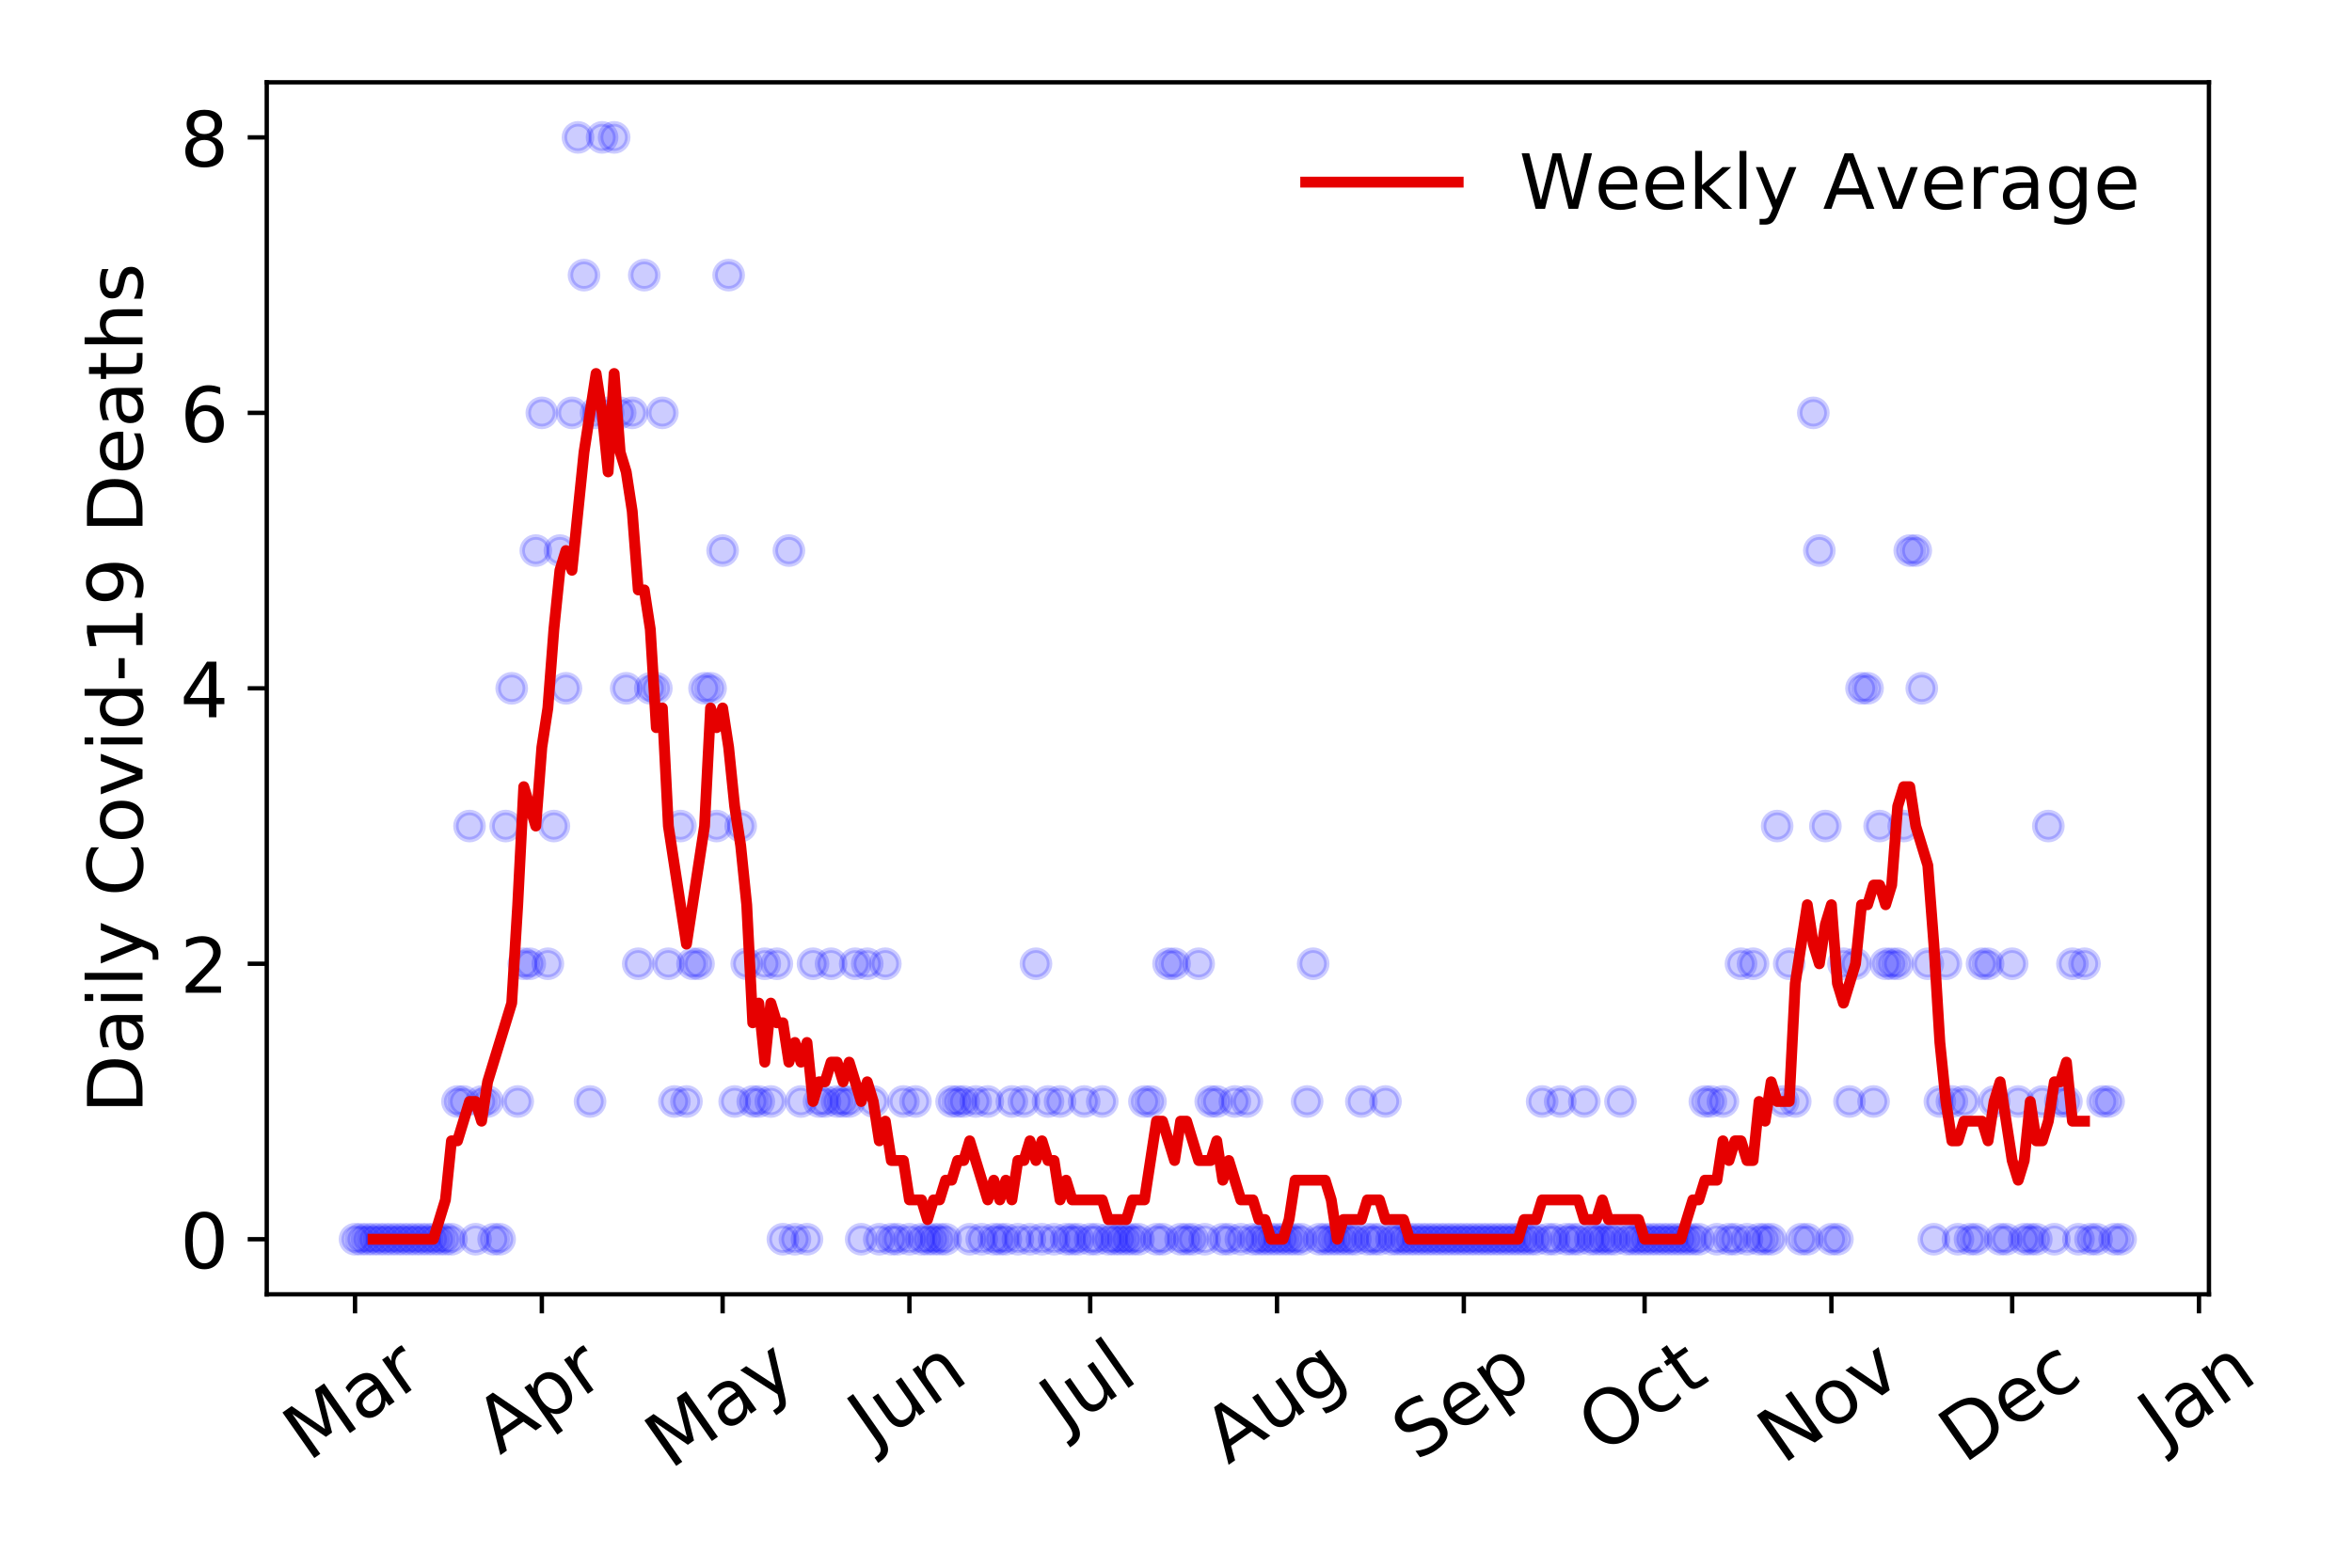 <?xml version="1.0" encoding="utf-8" standalone="no"?>
<!DOCTYPE svg PUBLIC "-//W3C//DTD SVG 1.1//EN"
  "http://www.w3.org/Graphics/SVG/1.1/DTD/svg11.dtd">
<!-- Created with matplotlib (https://matplotlib.org/) -->
<svg height="288pt" version="1.1" viewBox="0 0 432 288" width="432pt" xmlns="http://www.w3.org/2000/svg" xmlns:xlink="http://www.w3.org/1999/xlink">
 <defs>
  <style type="text/css">
*{stroke-linecap:butt;stroke-linejoin:round;}
  </style>
 </defs>
 <g id="figure_1">
  <g id="patch_1">
   <path d="M 0 288 
L 432 288 
L 432 0 
L 0 0 
z
" style="fill:#ffffff;"/>
  </g>
  <g id="axes_1">
   <g id="patch_2">
    <path d="M 48.995 237.778 
L 405.722 237.778 
L 405.722 15.12 
L 48.995 15.12 
z
" style="fill:#ffffff;"/>
   </g>
   <g id="matplotlib.axis_1">
    <g id="xtick_1">
     <g id="line2d_1">
      <defs>
       <path d="M 0 0 
L 0 3.5 
" id="mcd15227b24" style="stroke:#000000;stroke-width:0.8;"/>
      </defs>
      <g>
       <use style="stroke:#000000;stroke-width:0.8;" x="65.21" xlink:href="#mcd15227b24" y="237.778"/>
      </g>
     </g>
     <g id="text_1">
      <!-- Mar -->
      <defs>
       <path d="M 9.812 72.906 
L 24.516 72.906 
L 43.109 23.297 
L 61.812 72.906 
L 76.516 72.906 
L 76.516 0 
L 66.891 0 
L 66.891 64.016 
L 48.094 14.016 
L 38.188 14.016 
L 19.391 64.016 
L 19.391 0 
L 9.812 0 
z
" id="DejaVuSans-77"/>
       <path d="M 34.281 27.484 
Q 23.391 27.484 19.188 25 
Q 14.984 22.516 14.984 16.5 
Q 14.984 11.719 18.141 8.906 
Q 21.297 6.109 26.703 6.109 
Q 34.188 6.109 38.703 11.406 
Q 43.219 16.703 43.219 25.484 
L 43.219 27.484 
z
M 52.203 31.203 
L 52.203 0 
L 43.219 0 
L 43.219 8.297 
Q 40.141 3.328 35.547 0.953 
Q 30.953 -1.422 24.312 -1.422 
Q 15.922 -1.422 10.953 3.297 
Q 6 8.016 6 15.922 
Q 6 25.141 12.172 29.828 
Q 18.359 34.516 30.609 34.516 
L 43.219 34.516 
L 43.219 35.406 
Q 43.219 41.609 39.141 45 
Q 35.062 48.391 27.688 48.391 
Q 23 48.391 18.547 47.266 
Q 14.109 46.141 10.016 43.891 
L 10.016 52.203 
Q 14.938 54.109 19.578 55.047 
Q 24.219 56 28.609 56 
Q 40.484 56 46.344 49.844 
Q 52.203 43.703 52.203 31.203 
z
" id="DejaVuSans-97"/>
       <path d="M 41.109 46.297 
Q 39.594 47.172 37.812 47.578 
Q 36.031 48 33.891 48 
Q 26.266 48 22.188 43.047 
Q 18.109 38.094 18.109 28.812 
L 18.109 0 
L 9.078 0 
L 9.078 54.688 
L 18.109 54.688 
L 18.109 46.188 
Q 20.953 51.172 25.484 53.578 
Q 30.031 56 36.531 56 
Q 37.453 56 38.578 55.875 
Q 39.703 55.766 41.062 55.516 
z
" id="DejaVuSans-114"/>
      </defs>
      <g transform="translate(56.607 268.643)rotate(-35)scale(0.14 -0.14)">
       <use xlink:href="#DejaVuSans-77"/>
       <use x="86.279" xlink:href="#DejaVuSans-97"/>
       <use x="147.559" xlink:href="#DejaVuSans-114"/>
      </g>
     </g>
    </g>
    <g id="xtick_2">
     <g id="line2d_2">
      <g>
       <use style="stroke:#000000;stroke-width:0.8;" x="99.521" xlink:href="#mcd15227b24" y="237.778"/>
      </g>
     </g>
     <g id="text_2">
      <!-- Apr -->
      <defs>
       <path d="M 34.188 63.188 
L 20.797 26.906 
L 47.609 26.906 
z
M 28.609 72.906 
L 39.797 72.906 
L 67.578 0 
L 57.328 0 
L 50.688 18.703 
L 17.828 18.703 
L 11.188 0 
L 0.781 0 
z
" id="DejaVuSans-65"/>
       <path d="M 18.109 8.203 
L 18.109 -20.797 
L 9.078 -20.797 
L 9.078 54.688 
L 18.109 54.688 
L 18.109 46.391 
Q 20.953 51.266 25.266 53.625 
Q 29.594 56 35.594 56 
Q 45.562 56 51.781 48.094 
Q 58.016 40.188 58.016 27.297 
Q 58.016 14.406 51.781 6.484 
Q 45.562 -1.422 35.594 -1.422 
Q 29.594 -1.422 25.266 0.953 
Q 20.953 3.328 18.109 8.203 
z
M 48.688 27.297 
Q 48.688 37.203 44.609 42.844 
Q 40.531 48.484 33.406 48.484 
Q 26.266 48.484 22.188 42.844 
Q 18.109 37.203 18.109 27.297 
Q 18.109 17.391 22.188 11.75 
Q 26.266 6.109 33.406 6.109 
Q 40.531 6.109 44.609 11.75 
Q 48.688 17.391 48.688 27.297 
z
" id="DejaVuSans-112"/>
      </defs>
      <g transform="translate(91.817 267.384)rotate(-35)scale(0.14 -0.14)">
       <use xlink:href="#DejaVuSans-65"/>
       <use x="68.408" xlink:href="#DejaVuSans-112"/>
       <use x="131.885" xlink:href="#DejaVuSans-114"/>
      </g>
     </g>
    </g>
    <g id="xtick_3">
     <g id="line2d_3">
      <g>
       <use style="stroke:#000000;stroke-width:0.8;" x="132.726" xlink:href="#mcd15227b24" y="237.778"/>
      </g>
     </g>
     <g id="text_3">
      <!-- May -->
      <defs>
       <path d="M 32.172 -5.078 
Q 28.375 -14.844 24.75 -17.812 
Q 21.141 -20.797 15.094 -20.797 
L 7.906 -20.797 
L 7.906 -13.281 
L 13.188 -13.281 
Q 16.891 -13.281 18.938 -11.516 
Q 21 -9.766 23.484 -3.219 
L 25.094 0.875 
L 2.984 54.688 
L 12.5 54.688 
L 29.594 11.922 
L 46.688 54.688 
L 56.203 54.688 
z
" id="DejaVuSans-121"/>
      </defs>
      <g transform="translate(123.086 270.094)rotate(-35)scale(0.14 -0.14)">
       <use xlink:href="#DejaVuSans-77"/>
       <use x="86.279" xlink:href="#DejaVuSans-97"/>
       <use x="147.559" xlink:href="#DejaVuSans-121"/>
      </g>
     </g>
    </g>
    <g id="xtick_4">
     <g id="line2d_4">
      <g>
       <use style="stroke:#000000;stroke-width:0.8;" x="167.037" xlink:href="#mcd15227b24" y="237.778"/>
      </g>
     </g>
     <g id="text_4">
      <!-- Jun -->
      <defs>
       <path d="M 9.812 72.906 
L 19.672 72.906 
L 19.672 5.078 
Q 19.672 -8.109 14.672 -14.062 
Q 9.672 -20.016 -1.422 -20.016 
L -5.172 -20.016 
L -5.172 -11.719 
L -2.094 -11.719 
Q 4.438 -11.719 7.125 -8.047 
Q 9.812 -4.391 9.812 5.078 
z
" id="DejaVuSans-74"/>
       <path d="M 8.5 21.578 
L 8.5 54.688 
L 17.484 54.688 
L 17.484 21.922 
Q 17.484 14.156 20.5 10.266 
Q 23.531 6.391 29.594 6.391 
Q 36.859 6.391 41.078 11.031 
Q 45.312 15.672 45.312 23.688 
L 45.312 54.688 
L 54.297 54.688 
L 54.297 0 
L 45.312 0 
L 45.312 8.406 
Q 42.047 3.422 37.719 1 
Q 33.406 -1.422 27.688 -1.422 
Q 18.266 -1.422 13.375 4.438 
Q 8.5 10.297 8.5 21.578 
z
M 31.109 56 
z
" id="DejaVuSans-117"/>
       <path d="M 54.891 33.016 
L 54.891 0 
L 45.906 0 
L 45.906 32.719 
Q 45.906 40.484 42.875 44.328 
Q 39.844 48.188 33.797 48.188 
Q 26.516 48.188 22.312 43.547 
Q 18.109 38.922 18.109 30.906 
L 18.109 0 
L 9.078 0 
L 9.078 54.688 
L 18.109 54.688 
L 18.109 46.188 
Q 21.344 51.125 25.703 53.562 
Q 30.078 56 35.797 56 
Q 45.219 56 50.047 50.172 
Q 54.891 44.344 54.891 33.016 
z
" id="DejaVuSans-110"/>
      </defs>
      <g transform="translate(160.293 266.039)rotate(-35)scale(0.14 -0.14)">
       <use xlink:href="#DejaVuSans-74"/>
       <use x="29.492" xlink:href="#DejaVuSans-117"/>
       <use x="92.871" xlink:href="#DejaVuSans-110"/>
      </g>
     </g>
    </g>
    <g id="xtick_5">
     <g id="line2d_5">
      <g>
       <use style="stroke:#000000;stroke-width:0.8;" x="200.241" xlink:href="#mcd15227b24" y="237.778"/>
      </g>
     </g>
     <g id="text_5">
      <!-- Jul -->
      <defs>
       <path d="M 9.422 75.984 
L 18.406 75.984 
L 18.406 0 
L 9.422 0 
z
" id="DejaVuSans-108"/>
      </defs>
      <g transform="translate(195.539 263.181)rotate(-35)scale(0.14 -0.14)">
       <use xlink:href="#DejaVuSans-74"/>
       <use x="29.492" xlink:href="#DejaVuSans-117"/>
       <use x="92.871" xlink:href="#DejaVuSans-108"/>
      </g>
     </g>
    </g>
    <g id="xtick_6">
     <g id="line2d_6">
      <g>
       <use style="stroke:#000000;stroke-width:0.8;" x="234.553" xlink:href="#mcd15227b24" y="237.778"/>
      </g>
     </g>
     <g id="text_6">
      <!-- Aug -->
      <defs>
       <path d="M 45.406 27.984 
Q 45.406 37.75 41.375 43.109 
Q 37.359 48.484 30.078 48.484 
Q 22.859 48.484 18.828 43.109 
Q 14.797 37.75 14.797 27.984 
Q 14.797 18.266 18.828 12.891 
Q 22.859 7.516 30.078 7.516 
Q 37.359 7.516 41.375 12.891 
Q 45.406 18.266 45.406 27.984 
z
M 54.391 6.781 
Q 54.391 -7.172 48.188 -13.984 
Q 42 -20.797 29.203 -20.797 
Q 24.469 -20.797 20.266 -20.094 
Q 16.062 -19.391 12.109 -17.922 
L 12.109 -9.188 
Q 16.062 -11.328 19.922 -12.344 
Q 23.781 -13.375 27.781 -13.375 
Q 36.625 -13.375 41.016 -8.766 
Q 45.406 -4.156 45.406 5.172 
L 45.406 9.625 
Q 42.625 4.781 38.281 2.391 
Q 33.938 0 27.875 0 
Q 17.828 0 11.672 7.656 
Q 5.516 15.328 5.516 27.984 
Q 5.516 40.672 11.672 48.328 
Q 17.828 56 27.875 56 
Q 33.938 56 38.281 53.609 
Q 42.625 51.219 45.406 46.391 
L 45.406 54.688 
L 54.391 54.688 
z
" id="DejaVuSans-103"/>
      </defs>
      <g transform="translate(225.572 269.172)rotate(-35)scale(0.14 -0.14)">
       <use xlink:href="#DejaVuSans-65"/>
       <use x="68.408" xlink:href="#DejaVuSans-117"/>
       <use x="131.787" xlink:href="#DejaVuSans-103"/>
      </g>
     </g>
    </g>
    <g id="xtick_7">
     <g id="line2d_7">
      <g>
       <use style="stroke:#000000;stroke-width:0.8;" x="268.864" xlink:href="#mcd15227b24" y="237.778"/>
      </g>
     </g>
     <g id="text_7">
      <!-- Sep -->
      <defs>
       <path d="M 53.516 70.516 
L 53.516 60.891 
Q 47.906 63.578 42.922 64.891 
Q 37.938 66.219 33.297 66.219 
Q 25.25 66.219 20.875 63.094 
Q 16.5 59.969 16.5 54.203 
Q 16.5 49.359 19.406 46.891 
Q 22.312 44.438 30.422 42.922 
L 36.375 41.703 
Q 47.406 39.594 52.656 34.297 
Q 57.906 29 57.906 20.125 
Q 57.906 9.516 50.797 4.047 
Q 43.703 -1.422 29.984 -1.422 
Q 24.812 -1.422 18.969 -0.25 
Q 13.141 0.922 6.891 3.219 
L 6.891 13.375 
Q 12.891 10.016 18.656 8.297 
Q 24.422 6.594 29.984 6.594 
Q 38.422 6.594 43.016 9.906 
Q 47.609 13.234 47.609 19.391 
Q 47.609 24.75 44.312 27.781 
Q 41.016 30.812 33.5 32.328 
L 27.484 33.5 
Q 16.453 35.688 11.516 40.375 
Q 6.594 45.062 6.594 53.422 
Q 6.594 63.094 13.406 68.656 
Q 20.219 74.219 32.172 74.219 
Q 37.312 74.219 42.625 73.281 
Q 47.953 72.359 53.516 70.516 
z
" id="DejaVuSans-83"/>
       <path d="M 56.203 29.594 
L 56.203 25.203 
L 14.891 25.203 
Q 15.484 15.922 20.484 11.062 
Q 25.484 6.203 34.422 6.203 
Q 39.594 6.203 44.453 7.469 
Q 49.312 8.734 54.109 11.281 
L 54.109 2.781 
Q 49.266 0.734 44.188 -0.344 
Q 39.109 -1.422 33.891 -1.422 
Q 20.797 -1.422 13.156 6.188 
Q 5.516 13.812 5.516 26.812 
Q 5.516 40.234 12.766 48.109 
Q 20.016 56 32.328 56 
Q 43.359 56 49.781 48.891 
Q 56.203 41.797 56.203 29.594 
z
M 47.219 32.234 
Q 47.125 39.594 43.094 43.984 
Q 39.062 48.391 32.422 48.391 
Q 24.906 48.391 20.391 44.141 
Q 15.875 39.891 15.188 32.172 
z
" id="DejaVuSans-101"/>
      </defs>
      <g transform="translate(260.271 268.629)rotate(-35)scale(0.14 -0.14)">
       <use xlink:href="#DejaVuSans-83"/>
       <use x="63.477" xlink:href="#DejaVuSans-101"/>
       <use x="125" xlink:href="#DejaVuSans-112"/>
      </g>
     </g>
    </g>
    <g id="xtick_8">
     <g id="line2d_8">
      <g>
       <use style="stroke:#000000;stroke-width:0.8;" x="302.069" xlink:href="#mcd15227b24" y="237.778"/>
      </g>
     </g>
     <g id="text_8">
      <!-- Oct -->
      <defs>
       <path d="M 39.406 66.219 
Q 28.656 66.219 22.328 58.203 
Q 16.016 50.203 16.016 36.375 
Q 16.016 22.609 22.328 14.594 
Q 28.656 6.594 39.406 6.594 
Q 50.141 6.594 56.422 14.594 
Q 62.703 22.609 62.703 36.375 
Q 62.703 50.203 56.422 58.203 
Q 50.141 66.219 39.406 66.219 
z
M 39.406 74.219 
Q 54.734 74.219 63.906 63.938 
Q 73.094 53.656 73.094 36.375 
Q 73.094 19.141 63.906 8.859 
Q 54.734 -1.422 39.406 -1.422 
Q 24.031 -1.422 14.812 8.828 
Q 5.609 19.094 5.609 36.375 
Q 5.609 53.656 14.812 63.938 
Q 24.031 74.219 39.406 74.219 
z
" id="DejaVuSans-79"/>
       <path d="M 48.781 52.594 
L 48.781 44.188 
Q 44.969 46.297 41.141 47.344 
Q 37.312 48.391 33.406 48.391 
Q 24.656 48.391 19.812 42.844 
Q 14.984 37.312 14.984 27.297 
Q 14.984 17.281 19.812 11.734 
Q 24.656 6.203 33.406 6.203 
Q 37.312 6.203 41.141 7.25 
Q 44.969 8.297 48.781 10.406 
L 48.781 2.094 
Q 45.016 0.344 40.984 -0.531 
Q 36.969 -1.422 32.422 -1.422 
Q 20.062 -1.422 12.781 6.344 
Q 5.516 14.109 5.516 27.297 
Q 5.516 40.672 12.859 48.328 
Q 20.219 56 33.016 56 
Q 37.156 56 41.109 55.141 
Q 45.062 54.297 48.781 52.594 
z
" id="DejaVuSans-99"/>
       <path d="M 18.312 70.219 
L 18.312 54.688 
L 36.812 54.688 
L 36.812 47.703 
L 18.312 47.703 
L 18.312 18.016 
Q 18.312 11.328 20.141 9.422 
Q 21.969 7.516 27.594 7.516 
L 36.812 7.516 
L 36.812 0 
L 27.594 0 
Q 17.188 0 13.234 3.875 
Q 9.281 7.766 9.281 18.016 
L 9.281 47.703 
L 2.688 47.703 
L 2.688 54.688 
L 9.281 54.688 
L 9.281 70.219 
z
" id="DejaVuSans-116"/>
      </defs>
      <g transform="translate(294.37 267.377)rotate(-35)scale(0.14 -0.14)">
       <use xlink:href="#DejaVuSans-79"/>
       <use x="78.711" xlink:href="#DejaVuSans-99"/>
       <use x="133.691" xlink:href="#DejaVuSans-116"/>
      </g>
     </g>
    </g>
    <g id="xtick_9">
     <g id="line2d_9">
      <g>
       <use style="stroke:#000000;stroke-width:0.8;" x="336.38" xlink:href="#mcd15227b24" y="237.778"/>
      </g>
     </g>
     <g id="text_9">
      <!-- Nov -->
      <defs>
       <path d="M 9.812 72.906 
L 23.094 72.906 
L 55.422 11.922 
L 55.422 72.906 
L 64.984 72.906 
L 64.984 0 
L 51.703 0 
L 19.391 60.984 
L 19.391 0 
L 9.812 0 
z
" id="DejaVuSans-78"/>
       <path d="M 30.609 48.391 
Q 23.391 48.391 19.188 42.75 
Q 14.984 37.109 14.984 27.297 
Q 14.984 17.484 19.156 11.844 
Q 23.344 6.203 30.609 6.203 
Q 37.797 6.203 41.984 11.859 
Q 46.188 17.531 46.188 27.297 
Q 46.188 37.016 41.984 42.703 
Q 37.797 48.391 30.609 48.391 
z
M 30.609 56 
Q 42.328 56 49.016 48.375 
Q 55.719 40.766 55.719 27.297 
Q 55.719 13.875 49.016 6.219 
Q 42.328 -1.422 30.609 -1.422 
Q 18.844 -1.422 12.172 6.219 
Q 5.516 13.875 5.516 27.297 
Q 5.516 40.766 12.172 48.375 
Q 18.844 56 30.609 56 
z
" id="DejaVuSans-111"/>
       <path d="M 2.984 54.688 
L 12.5 54.688 
L 29.594 8.797 
L 46.688 54.688 
L 56.203 54.688 
L 35.688 0 
L 23.484 0 
z
" id="DejaVuSans-118"/>
      </defs>
      <g transform="translate(327.403 269.166)rotate(-35)scale(0.14 -0.14)">
       <use xlink:href="#DejaVuSans-78"/>
       <use x="74.805" xlink:href="#DejaVuSans-111"/>
       <use x="135.986" xlink:href="#DejaVuSans-118"/>
      </g>
     </g>
    </g>
    <g id="xtick_10">
     <g id="line2d_10">
      <g>
       <use style="stroke:#000000;stroke-width:0.8;" x="369.584" xlink:href="#mcd15227b24" y="237.778"/>
      </g>
     </g>
     <g id="text_10">
      <!-- Dec -->
      <defs>
       <path d="M 19.672 64.797 
L 19.672 8.109 
L 31.594 8.109 
Q 46.688 8.109 53.688 14.938 
Q 60.688 21.781 60.688 36.531 
Q 60.688 51.172 53.688 57.984 
Q 46.688 64.797 31.594 64.797 
z
M 9.812 72.906 
L 30.078 72.906 
Q 51.266 72.906 61.172 64.094 
Q 71.094 55.281 71.094 36.531 
Q 71.094 17.672 61.125 8.828 
Q 51.172 0 30.078 0 
L 9.812 0 
z
" id="DejaVuSans-68"/>
      </defs>
      <g transform="translate(360.704 269.032)rotate(-35)scale(0.14 -0.14)">
       <use xlink:href="#DejaVuSans-68"/>
       <use x="77.002" xlink:href="#DejaVuSans-101"/>
       <use x="138.525" xlink:href="#DejaVuSans-99"/>
      </g>
     </g>
    </g>
    <g id="xtick_11">
     <g id="line2d_11">
      <g>
       <use style="stroke:#000000;stroke-width:0.8;" x="403.896" xlink:href="#mcd15227b24" y="237.778"/>
      </g>
     </g>
     <g id="text_11">
      <!-- Jan -->
      <g transform="translate(397.272 265.871)rotate(-35)scale(0.14 -0.14)">
       <use xlink:href="#DejaVuSans-74"/>
       <use x="29.492" xlink:href="#DejaVuSans-97"/>
       <use x="90.771" xlink:href="#DejaVuSans-110"/>
      </g>
     </g>
    </g>
   </g>
   <g id="matplotlib.axis_2">
    <g id="ytick_1">
     <g id="line2d_12">
      <defs>
       <path d="M 0 0 
L -3.5 0 
" id="mc91d3f0f74" style="stroke:#000000;stroke-width:0.8;"/>
      </defs>
      <g>
       <use style="stroke:#000000;stroke-width:0.8;" x="48.995" xlink:href="#mc91d3f0f74" y="227.657"/>
      </g>
     </g>
     <g id="text_12">
      <!-- 0 -->
      <defs>
       <path d="M 31.781 66.406 
Q 24.172 66.406 20.328 58.906 
Q 16.5 51.422 16.5 36.375 
Q 16.5 21.391 20.328 13.891 
Q 24.172 6.391 31.781 6.391 
Q 39.453 6.391 43.281 13.891 
Q 47.125 21.391 47.125 36.375 
Q 47.125 51.422 43.281 58.906 
Q 39.453 66.406 31.781 66.406 
z
M 31.781 74.219 
Q 44.047 74.219 50.516 64.516 
Q 56.984 54.828 56.984 36.375 
Q 56.984 17.969 50.516 8.266 
Q 44.047 -1.422 31.781 -1.422 
Q 19.531 -1.422 13.062 8.266 
Q 6.594 17.969 6.594 36.375 
Q 6.594 54.828 13.062 64.516 
Q 19.531 74.219 31.781 74.219 
z
" id="DejaVuSans-48"/>
      </defs>
      <g transform="translate(33.087 232.976)scale(0.14 -0.14)">
       <use xlink:href="#DejaVuSans-48"/>
      </g>
     </g>
    </g>
    <g id="ytick_2">
     <g id="line2d_13">
      <g>
       <use style="stroke:#000000;stroke-width:0.8;" x="48.995" xlink:href="#mc91d3f0f74" y="177.053"/>
      </g>
     </g>
     <g id="text_13">
      <!-- 2 -->
      <defs>
       <path d="M 19.188 8.297 
L 53.609 8.297 
L 53.609 0 
L 7.328 0 
L 7.328 8.297 
Q 12.938 14.109 22.625 23.891 
Q 32.328 33.688 34.812 36.531 
Q 39.547 41.844 41.422 45.531 
Q 43.312 49.219 43.312 52.781 
Q 43.312 58.594 39.234 62.25 
Q 35.156 65.922 28.609 65.922 
Q 23.969 65.922 18.812 64.312 
Q 13.672 62.703 7.812 59.422 
L 7.812 69.391 
Q 13.766 71.781 18.938 73 
Q 24.125 74.219 28.422 74.219 
Q 39.75 74.219 46.484 68.547 
Q 53.219 62.891 53.219 53.422 
Q 53.219 48.922 51.531 44.891 
Q 49.859 40.875 45.406 35.406 
Q 44.188 33.984 37.641 27.219 
Q 31.109 20.453 19.188 8.297 
z
" id="DejaVuSans-50"/>
      </defs>
      <g transform="translate(33.087 182.372)scale(0.14 -0.14)">
       <use xlink:href="#DejaVuSans-50"/>
      </g>
     </g>
    </g>
    <g id="ytick_3">
     <g id="line2d_14">
      <g>
       <use style="stroke:#000000;stroke-width:0.8;" x="48.995" xlink:href="#mc91d3f0f74" y="126.449"/>
      </g>
     </g>
     <g id="text_14">
      <!-- 4 -->
      <defs>
       <path d="M 37.797 64.312 
L 12.891 25.391 
L 37.797 25.391 
z
M 35.203 72.906 
L 47.609 72.906 
L 47.609 25.391 
L 58.016 25.391 
L 58.016 17.188 
L 47.609 17.188 
L 47.609 0 
L 37.797 0 
L 37.797 17.188 
L 4.891 17.188 
L 4.891 26.703 
z
" id="DejaVuSans-52"/>
      </defs>
      <g transform="translate(33.087 131.768)scale(0.14 -0.14)">
       <use xlink:href="#DejaVuSans-52"/>
      </g>
     </g>
    </g>
    <g id="ytick_4">
     <g id="line2d_15">
      <g>
       <use style="stroke:#000000;stroke-width:0.8;" x="48.995" xlink:href="#mc91d3f0f74" y="75.845"/>
      </g>
     </g>
     <g id="text_15">
      <!-- 6 -->
      <defs>
       <path d="M 33.016 40.375 
Q 26.375 40.375 22.484 35.828 
Q 18.609 31.297 18.609 23.391 
Q 18.609 15.531 22.484 10.953 
Q 26.375 6.391 33.016 6.391 
Q 39.656 6.391 43.531 10.953 
Q 47.406 15.531 47.406 23.391 
Q 47.406 31.297 43.531 35.828 
Q 39.656 40.375 33.016 40.375 
z
M 52.594 71.297 
L 52.594 62.312 
Q 48.875 64.062 45.094 64.984 
Q 41.312 65.922 37.594 65.922 
Q 27.828 65.922 22.672 59.328 
Q 17.531 52.734 16.797 39.406 
Q 19.672 43.656 24.016 45.922 
Q 28.375 48.188 33.594 48.188 
Q 44.578 48.188 50.953 41.516 
Q 57.328 34.859 57.328 23.391 
Q 57.328 12.156 50.688 5.359 
Q 44.047 -1.422 33.016 -1.422 
Q 20.359 -1.422 13.672 8.266 
Q 6.984 17.969 6.984 36.375 
Q 6.984 53.656 15.188 63.938 
Q 23.391 74.219 37.203 74.219 
Q 40.922 74.219 44.703 73.484 
Q 48.484 72.75 52.594 71.297 
z
" id="DejaVuSans-54"/>
      </defs>
      <g transform="translate(33.087 81.164)scale(0.14 -0.14)">
       <use xlink:href="#DejaVuSans-54"/>
      </g>
     </g>
    </g>
    <g id="ytick_5">
     <g id="line2d_16">
      <g>
       <use style="stroke:#000000;stroke-width:0.8;" x="48.995" xlink:href="#mc91d3f0f74" y="25.241"/>
      </g>
     </g>
     <g id="text_16">
      <!-- 8 -->
      <defs>
       <path d="M 31.781 34.625 
Q 24.75 34.625 20.719 30.859 
Q 16.703 27.094 16.703 20.516 
Q 16.703 13.922 20.719 10.156 
Q 24.75 6.391 31.781 6.391 
Q 38.812 6.391 42.859 10.172 
Q 46.922 13.969 46.922 20.516 
Q 46.922 27.094 42.891 30.859 
Q 38.875 34.625 31.781 34.625 
z
M 21.922 38.812 
Q 15.578 40.375 12.031 44.719 
Q 8.5 49.078 8.5 55.328 
Q 8.5 64.062 14.719 69.141 
Q 20.953 74.219 31.781 74.219 
Q 42.672 74.219 48.875 69.141 
Q 55.078 64.062 55.078 55.328 
Q 55.078 49.078 51.531 44.719 
Q 48 40.375 41.703 38.812 
Q 48.828 37.156 52.797 32.312 
Q 56.781 27.484 56.781 20.516 
Q 56.781 9.906 50.312 4.234 
Q 43.844 -1.422 31.781 -1.422 
Q 19.734 -1.422 13.25 4.234 
Q 6.781 9.906 6.781 20.516 
Q 6.781 27.484 10.781 32.312 
Q 14.797 37.156 21.922 38.812 
z
M 18.312 54.391 
Q 18.312 48.734 21.844 45.562 
Q 25.391 42.391 31.781 42.391 
Q 38.141 42.391 41.719 45.562 
Q 45.312 48.734 45.312 54.391 
Q 45.312 60.062 41.719 63.234 
Q 38.141 66.406 31.781 66.406 
Q 25.391 66.406 21.844 63.234 
Q 18.312 60.062 18.312 54.391 
z
" id="DejaVuSans-56"/>
      </defs>
      <g transform="translate(33.087 30.56)scale(0.14 -0.14)">
       <use xlink:href="#DejaVuSans-56"/>
      </g>
     </g>
    </g>
    <g id="text_17">
     <!-- Daily Covid-19 Deaths -->
     <defs>
      <path d="M 9.422 54.688 
L 18.406 54.688 
L 18.406 0 
L 9.422 0 
z
M 9.422 75.984 
L 18.406 75.984 
L 18.406 64.594 
L 9.422 64.594 
z
" id="DejaVuSans-105"/>
      <path id="DejaVuSans-32"/>
      <path d="M 64.406 67.281 
L 64.406 56.891 
Q 59.422 61.531 53.781 63.812 
Q 48.141 66.109 41.797 66.109 
Q 29.297 66.109 22.656 58.469 
Q 16.016 50.828 16.016 36.375 
Q 16.016 21.969 22.656 14.328 
Q 29.297 6.688 41.797 6.688 
Q 48.141 6.688 53.781 8.984 
Q 59.422 11.281 64.406 15.922 
L 64.406 5.609 
Q 59.234 2.094 53.438 0.328 
Q 47.656 -1.422 41.219 -1.422 
Q 24.656 -1.422 15.125 8.703 
Q 5.609 18.844 5.609 36.375 
Q 5.609 53.953 15.125 64.078 
Q 24.656 74.219 41.219 74.219 
Q 47.75 74.219 53.531 72.484 
Q 59.328 70.75 64.406 67.281 
z
" id="DejaVuSans-67"/>
      <path d="M 45.406 46.391 
L 45.406 75.984 
L 54.391 75.984 
L 54.391 0 
L 45.406 0 
L 45.406 8.203 
Q 42.578 3.328 38.25 0.953 
Q 33.938 -1.422 27.875 -1.422 
Q 17.969 -1.422 11.734 6.484 
Q 5.516 14.406 5.516 27.297 
Q 5.516 40.188 11.734 48.094 
Q 17.969 56 27.875 56 
Q 33.938 56 38.25 53.625 
Q 42.578 51.266 45.406 46.391 
z
M 14.797 27.297 
Q 14.797 17.391 18.875 11.75 
Q 22.953 6.109 30.078 6.109 
Q 37.203 6.109 41.297 11.75 
Q 45.406 17.391 45.406 27.297 
Q 45.406 37.203 41.297 42.844 
Q 37.203 48.484 30.078 48.484 
Q 22.953 48.484 18.875 42.844 
Q 14.797 37.203 14.797 27.297 
z
" id="DejaVuSans-100"/>
      <path d="M 4.891 31.391 
L 31.203 31.391 
L 31.203 23.391 
L 4.891 23.391 
z
" id="DejaVuSans-45"/>
      <path d="M 12.406 8.297 
L 28.516 8.297 
L 28.516 63.922 
L 10.984 60.406 
L 10.984 69.391 
L 28.422 72.906 
L 38.281 72.906 
L 38.281 8.297 
L 54.391 8.297 
L 54.391 0 
L 12.406 0 
z
" id="DejaVuSans-49"/>
      <path d="M 10.984 1.516 
L 10.984 10.5 
Q 14.703 8.734 18.5 7.812 
Q 22.312 6.891 25.984 6.891 
Q 35.75 6.891 40.891 13.453 
Q 46.047 20.016 46.781 33.406 
Q 43.953 29.203 39.594 26.953 
Q 35.25 24.703 29.984 24.703 
Q 19.047 24.703 12.672 31.312 
Q 6.297 37.938 6.297 49.422 
Q 6.297 60.641 12.938 67.422 
Q 19.578 74.219 30.609 74.219 
Q 43.266 74.219 49.922 64.516 
Q 56.594 54.828 56.594 36.375 
Q 56.594 19.141 48.406 8.859 
Q 40.234 -1.422 26.422 -1.422 
Q 22.703 -1.422 18.891 -0.688 
Q 15.094 0.047 10.984 1.516 
z
M 30.609 32.422 
Q 37.25 32.422 41.125 36.953 
Q 45.016 41.5 45.016 49.422 
Q 45.016 57.281 41.125 61.844 
Q 37.25 66.406 30.609 66.406 
Q 23.969 66.406 20.094 61.844 
Q 16.219 57.281 16.219 49.422 
Q 16.219 41.5 20.094 36.953 
Q 23.969 32.422 30.609 32.422 
z
" id="DejaVuSans-57"/>
      <path d="M 54.891 33.016 
L 54.891 0 
L 45.906 0 
L 45.906 32.719 
Q 45.906 40.484 42.875 44.328 
Q 39.844 48.188 33.797 48.188 
Q 26.516 48.188 22.312 43.547 
Q 18.109 38.922 18.109 30.906 
L 18.109 0 
L 9.078 0 
L 9.078 75.984 
L 18.109 75.984 
L 18.109 46.188 
Q 21.344 51.125 25.703 53.562 
Q 30.078 56 35.797 56 
Q 45.219 56 50.047 50.172 
Q 54.891 44.344 54.891 33.016 
z
" id="DejaVuSans-104"/>
      <path d="M 44.281 53.078 
L 44.281 44.578 
Q 40.484 46.531 36.375 47.5 
Q 32.281 48.484 27.875 48.484 
Q 21.188 48.484 17.844 46.438 
Q 14.5 44.391 14.5 40.281 
Q 14.5 37.156 16.891 35.375 
Q 19.281 33.594 26.516 31.984 
L 29.594 31.297 
Q 39.156 29.25 43.188 25.516 
Q 47.219 21.781 47.219 15.094 
Q 47.219 7.469 41.188 3.016 
Q 35.156 -1.422 24.609 -1.422 
Q 20.219 -1.422 15.453 -0.562 
Q 10.688 0.297 5.422 2 
L 5.422 11.281 
Q 10.406 8.688 15.234 7.391 
Q 20.062 6.109 24.812 6.109 
Q 31.156 6.109 34.562 8.281 
Q 37.984 10.453 37.984 14.406 
Q 37.984 18.062 35.516 20.016 
Q 33.062 21.969 24.703 23.781 
L 21.578 24.516 
Q 13.234 26.266 9.516 29.906 
Q 5.812 33.547 5.812 39.891 
Q 5.812 47.609 11.281 51.797 
Q 16.75 56 26.812 56 
Q 31.781 56 36.172 55.266 
Q 40.578 54.547 44.281 53.078 
z
" id="DejaVuSans-115"/>
     </defs>
     <g transform="translate(26.176 204.56)rotate(-90)scale(0.14 -0.14)">
      <use xlink:href="#DejaVuSans-68"/>
      <use x="77.002" xlink:href="#DejaVuSans-97"/>
      <use x="138.281" xlink:href="#DejaVuSans-105"/>
      <use x="166.064" xlink:href="#DejaVuSans-108"/>
      <use x="193.848" xlink:href="#DejaVuSans-121"/>
      <use x="253.027" xlink:href="#DejaVuSans-32"/>
      <use x="284.814" xlink:href="#DejaVuSans-67"/>
      <use x="354.639" xlink:href="#DejaVuSans-111"/>
      <use x="415.82" xlink:href="#DejaVuSans-118"/>
      <use x="475" xlink:href="#DejaVuSans-105"/>
      <use x="502.783" xlink:href="#DejaVuSans-100"/>
      <use x="566.26" xlink:href="#DejaVuSans-45"/>
      <use x="602.344" xlink:href="#DejaVuSans-49"/>
      <use x="665.967" xlink:href="#DejaVuSans-57"/>
      <use x="729.59" xlink:href="#DejaVuSans-32"/>
      <use x="761.377" xlink:href="#DejaVuSans-68"/>
      <use x="838.379" xlink:href="#DejaVuSans-101"/>
      <use x="899.902" xlink:href="#DejaVuSans-97"/>
      <use x="961.182" xlink:href="#DejaVuSans-116"/>
      <use x="1000.391" xlink:href="#DejaVuSans-104"/>
      <use x="1063.77" xlink:href="#DejaVuSans-115"/>
     </g>
    </g>
   </g>
   <g id="line2d_17">
    <defs>
     <path d="M 0 2.5 
C 0.663 2.5 1.299 2.237 1.768 1.768 
C 2.237 1.299 2.5 0.663 2.5 0 
C 2.5 -0.663 2.237 -1.299 1.768 -1.768 
C 1.299 -2.237 0.663 -2.5 0 -2.5 
C -0.663 -2.5 -1.299 -2.237 -1.768 -1.768 
C -2.237 -1.299 -2.5 -0.663 -2.5 0 
C -2.5 0.663 -2.237 1.299 -1.768 1.768 
C -1.299 2.237 -0.663 2.5 0 2.5 
z
" id="m6d39819c21" style="stroke:#0000ff;stroke-opacity:0.2;"/>
    </defs>
    <g clip-path="url(#p4770d64636)">
     <use style="fill:#0000ff;fill-opacity:0.2;stroke:#0000ff;stroke-opacity:0.2;" x="65.21" xlink:href="#m6d39819c21" y="227.657"/>
     <use style="fill:#0000ff;fill-opacity:0.2;stroke:#0000ff;stroke-opacity:0.2;" x="66.317" xlink:href="#m6d39819c21" y="227.657"/>
     <use style="fill:#0000ff;fill-opacity:0.2;stroke:#0000ff;stroke-opacity:0.2;" x="67.423" xlink:href="#m6d39819c21" y="227.657"/>
     <use style="fill:#0000ff;fill-opacity:0.2;stroke:#0000ff;stroke-opacity:0.2;" x="68.53" xlink:href="#m6d39819c21" y="227.657"/>
     <use style="fill:#0000ff;fill-opacity:0.2;stroke:#0000ff;stroke-opacity:0.2;" x="69.637" xlink:href="#m6d39819c21" y="227.657"/>
     <use style="fill:#0000ff;fill-opacity:0.2;stroke:#0000ff;stroke-opacity:0.2;" x="70.744" xlink:href="#m6d39819c21" y="227.657"/>
     <use style="fill:#0000ff;fill-opacity:0.2;stroke:#0000ff;stroke-opacity:0.2;" x="71.851" xlink:href="#m6d39819c21" y="227.657"/>
     <use style="fill:#0000ff;fill-opacity:0.2;stroke:#0000ff;stroke-opacity:0.2;" x="72.958" xlink:href="#m6d39819c21" y="227.657"/>
     <use style="fill:#0000ff;fill-opacity:0.2;stroke:#0000ff;stroke-opacity:0.2;" x="74.064" xlink:href="#m6d39819c21" y="227.657"/>
     <use style="fill:#0000ff;fill-opacity:0.2;stroke:#0000ff;stroke-opacity:0.2;" x="75.171" xlink:href="#m6d39819c21" y="227.657"/>
     <use style="fill:#0000ff;fill-opacity:0.2;stroke:#0000ff;stroke-opacity:0.2;" x="76.278" xlink:href="#m6d39819c21" y="227.657"/>
     <use style="fill:#0000ff;fill-opacity:0.2;stroke:#0000ff;stroke-opacity:0.2;" x="77.385" xlink:href="#m6d39819c21" y="227.657"/>
     <use style="fill:#0000ff;fill-opacity:0.2;stroke:#0000ff;stroke-opacity:0.2;" x="78.492" xlink:href="#m6d39819c21" y="227.657"/>
     <use style="fill:#0000ff;fill-opacity:0.2;stroke:#0000ff;stroke-opacity:0.2;" x="79.598" xlink:href="#m6d39819c21" y="227.657"/>
     <use style="fill:#0000ff;fill-opacity:0.2;stroke:#0000ff;stroke-opacity:0.2;" x="80.705" xlink:href="#m6d39819c21" y="227.657"/>
     <use style="fill:#0000ff;fill-opacity:0.2;stroke:#0000ff;stroke-opacity:0.2;" x="81.812" xlink:href="#m6d39819c21" y="227.657"/>
     <use style="fill:#0000ff;fill-opacity:0.2;stroke:#0000ff;stroke-opacity:0.2;" x="82.919" xlink:href="#m6d39819c21" y="227.657"/>
     <use style="fill:#0000ff;fill-opacity:0.2;stroke:#0000ff;stroke-opacity:0.2;" x="84.026" xlink:href="#m6d39819c21" y="202.355"/>
     <use style="fill:#0000ff;fill-opacity:0.2;stroke:#0000ff;stroke-opacity:0.2;" x="85.133" xlink:href="#m6d39819c21" y="202.355"/>
     <use style="fill:#0000ff;fill-opacity:0.2;stroke:#0000ff;stroke-opacity:0.2;" x="86.239" xlink:href="#m6d39819c21" y="151.751"/>
     <use style="fill:#0000ff;fill-opacity:0.2;stroke:#0000ff;stroke-opacity:0.2;" x="87.346" xlink:href="#m6d39819c21" y="227.657"/>
     <use style="fill:#0000ff;fill-opacity:0.2;stroke:#0000ff;stroke-opacity:0.2;" x="88.453" xlink:href="#m6d39819c21" y="202.355"/>
     <use style="fill:#0000ff;fill-opacity:0.2;stroke:#0000ff;stroke-opacity:0.2;" x="89.56" xlink:href="#m6d39819c21" y="202.355"/>
     <use style="fill:#0000ff;fill-opacity:0.2;stroke:#0000ff;stroke-opacity:0.2;" x="90.667" xlink:href="#m6d39819c21" y="227.657"/>
     <use style="fill:#0000ff;fill-opacity:0.2;stroke:#0000ff;stroke-opacity:0.2;" x="91.773" xlink:href="#m6d39819c21" y="227.657"/>
     <use style="fill:#0000ff;fill-opacity:0.2;stroke:#0000ff;stroke-opacity:0.2;" x="92.88" xlink:href="#m6d39819c21" y="151.751"/>
     <use style="fill:#0000ff;fill-opacity:0.2;stroke:#0000ff;stroke-opacity:0.2;" x="93.987" xlink:href="#m6d39819c21" y="126.449"/>
     <use style="fill:#0000ff;fill-opacity:0.2;stroke:#0000ff;stroke-opacity:0.2;" x="95.094" xlink:href="#m6d39819c21" y="202.355"/>
     <use style="fill:#0000ff;fill-opacity:0.2;stroke:#0000ff;stroke-opacity:0.2;" x="96.201" xlink:href="#m6d39819c21" y="177.053"/>
     <use style="fill:#0000ff;fill-opacity:0.2;stroke:#0000ff;stroke-opacity:0.2;" x="97.308" xlink:href="#m6d39819c21" y="177.053"/>
     <use style="fill:#0000ff;fill-opacity:0.2;stroke:#0000ff;stroke-opacity:0.2;" x="98.414" xlink:href="#m6d39819c21" y="101.147"/>
     <use style="fill:#0000ff;fill-opacity:0.2;stroke:#0000ff;stroke-opacity:0.2;" x="99.521" xlink:href="#m6d39819c21" y="75.845"/>
     <use style="fill:#0000ff;fill-opacity:0.2;stroke:#0000ff;stroke-opacity:0.2;" x="100.628" xlink:href="#m6d39819c21" y="177.053"/>
     <use style="fill:#0000ff;fill-opacity:0.2;stroke:#0000ff;stroke-opacity:0.2;" x="101.735" xlink:href="#m6d39819c21" y="151.751"/>
     <use style="fill:#0000ff;fill-opacity:0.2;stroke:#0000ff;stroke-opacity:0.2;" x="102.842" xlink:href="#m6d39819c21" y="101.147"/>
     <use style="fill:#0000ff;fill-opacity:0.2;stroke:#0000ff;stroke-opacity:0.2;" x="103.948" xlink:href="#m6d39819c21" y="126.449"/>
     <use style="fill:#0000ff;fill-opacity:0.2;stroke:#0000ff;stroke-opacity:0.2;" x="105.055" xlink:href="#m6d39819c21" y="75.845"/>
     <use style="fill:#0000ff;fill-opacity:0.2;stroke:#0000ff;stroke-opacity:0.2;" x="106.162" xlink:href="#m6d39819c21" y="25.241"/>
     <use style="fill:#0000ff;fill-opacity:0.2;stroke:#0000ff;stroke-opacity:0.2;" x="107.269" xlink:href="#m6d39819c21" y="50.543"/>
     <use style="fill:#0000ff;fill-opacity:0.2;stroke:#0000ff;stroke-opacity:0.2;" x="108.376" xlink:href="#m6d39819c21" y="202.355"/>
     <use style="fill:#0000ff;fill-opacity:0.2;stroke:#0000ff;stroke-opacity:0.2;" x="109.483" xlink:href="#m6d39819c21" y="75.845"/>
     <use style="fill:#0000ff;fill-opacity:0.2;stroke:#0000ff;stroke-opacity:0.2;" x="110.589" xlink:href="#m6d39819c21" y="25.241"/>
     <use style="fill:#0000ff;fill-opacity:0.2;stroke:#0000ff;stroke-opacity:0.2;" x="111.696" xlink:href="#m6d39819c21" y="75.845"/>
     <use style="fill:#0000ff;fill-opacity:0.2;stroke:#0000ff;stroke-opacity:0.2;" x="112.803" xlink:href="#m6d39819c21" y="25.241"/>
     <use style="fill:#0000ff;fill-opacity:0.2;stroke:#0000ff;stroke-opacity:0.2;" x="113.91" xlink:href="#m6d39819c21" y="75.845"/>
     <use style="fill:#0000ff;fill-opacity:0.2;stroke:#0000ff;stroke-opacity:0.2;" x="115.017" xlink:href="#m6d39819c21" y="126.449"/>
     <use style="fill:#0000ff;fill-opacity:0.2;stroke:#0000ff;stroke-opacity:0.2;" x="116.123" xlink:href="#m6d39819c21" y="75.845"/>
     <use style="fill:#0000ff;fill-opacity:0.2;stroke:#0000ff;stroke-opacity:0.2;" x="117.23" xlink:href="#m6d39819c21" y="177.053"/>
     <use style="fill:#0000ff;fill-opacity:0.2;stroke:#0000ff;stroke-opacity:0.2;" x="118.337" xlink:href="#m6d39819c21" y="50.543"/>
     <use style="fill:#0000ff;fill-opacity:0.2;stroke:#0000ff;stroke-opacity:0.2;" x="119.444" xlink:href="#m6d39819c21" y="126.449"/>
     <use style="fill:#0000ff;fill-opacity:0.2;stroke:#0000ff;stroke-opacity:0.2;" x="120.551" xlink:href="#m6d39819c21" y="126.449"/>
     <use style="fill:#0000ff;fill-opacity:0.2;stroke:#0000ff;stroke-opacity:0.2;" x="121.657" xlink:href="#m6d39819c21" y="75.845"/>
     <use style="fill:#0000ff;fill-opacity:0.2;stroke:#0000ff;stroke-opacity:0.2;" x="122.764" xlink:href="#m6d39819c21" y="177.053"/>
     <use style="fill:#0000ff;fill-opacity:0.2;stroke:#0000ff;stroke-opacity:0.2;" x="123.871" xlink:href="#m6d39819c21" y="202.355"/>
     <use style="fill:#0000ff;fill-opacity:0.2;stroke:#0000ff;stroke-opacity:0.2;" x="124.978" xlink:href="#m6d39819c21" y="151.751"/>
     <use style="fill:#0000ff;fill-opacity:0.2;stroke:#0000ff;stroke-opacity:0.2;" x="126.085" xlink:href="#m6d39819c21" y="202.355"/>
     <use style="fill:#0000ff;fill-opacity:0.2;stroke:#0000ff;stroke-opacity:0.2;" x="127.192" xlink:href="#m6d39819c21" y="177.053"/>
     <use style="fill:#0000ff;fill-opacity:0.2;stroke:#0000ff;stroke-opacity:0.2;" x="128.298" xlink:href="#m6d39819c21" y="177.053"/>
     <use style="fill:#0000ff;fill-opacity:0.2;stroke:#0000ff;stroke-opacity:0.2;" x="129.405" xlink:href="#m6d39819c21" y="126.449"/>
     <use style="fill:#0000ff;fill-opacity:0.2;stroke:#0000ff;stroke-opacity:0.2;" x="130.512" xlink:href="#m6d39819c21" y="126.449"/>
     <use style="fill:#0000ff;fill-opacity:0.2;stroke:#0000ff;stroke-opacity:0.2;" x="131.619" xlink:href="#m6d39819c21" y="151.751"/>
     <use style="fill:#0000ff;fill-opacity:0.2;stroke:#0000ff;stroke-opacity:0.2;" x="132.726" xlink:href="#m6d39819c21" y="101.147"/>
     <use style="fill:#0000ff;fill-opacity:0.2;stroke:#0000ff;stroke-opacity:0.2;" x="133.832" xlink:href="#m6d39819c21" y="50.543"/>
     <use style="fill:#0000ff;fill-opacity:0.2;stroke:#0000ff;stroke-opacity:0.2;" x="134.939" xlink:href="#m6d39819c21" y="202.355"/>
     <use style="fill:#0000ff;fill-opacity:0.2;stroke:#0000ff;stroke-opacity:0.2;" x="136.046" xlink:href="#m6d39819c21" y="151.751"/>
     <use style="fill:#0000ff;fill-opacity:0.2;stroke:#0000ff;stroke-opacity:0.2;" x="137.153" xlink:href="#m6d39819c21" y="177.053"/>
     <use style="fill:#0000ff;fill-opacity:0.2;stroke:#0000ff;stroke-opacity:0.2;" x="138.26" xlink:href="#m6d39819c21" y="202.355"/>
     <use style="fill:#0000ff;fill-opacity:0.2;stroke:#0000ff;stroke-opacity:0.2;" x="139.367" xlink:href="#m6d39819c21" y="202.355"/>
     <use style="fill:#0000ff;fill-opacity:0.2;stroke:#0000ff;stroke-opacity:0.2;" x="140.473" xlink:href="#m6d39819c21" y="177.053"/>
     <use style="fill:#0000ff;fill-opacity:0.2;stroke:#0000ff;stroke-opacity:0.2;" x="141.58" xlink:href="#m6d39819c21" y="202.355"/>
     <use style="fill:#0000ff;fill-opacity:0.2;stroke:#0000ff;stroke-opacity:0.2;" x="142.687" xlink:href="#m6d39819c21" y="177.053"/>
     <use style="fill:#0000ff;fill-opacity:0.2;stroke:#0000ff;stroke-opacity:0.2;" x="143.794" xlink:href="#m6d39819c21" y="227.657"/>
     <use style="fill:#0000ff;fill-opacity:0.2;stroke:#0000ff;stroke-opacity:0.2;" x="144.901" xlink:href="#m6d39819c21" y="101.147"/>
     <use style="fill:#0000ff;fill-opacity:0.2;stroke:#0000ff;stroke-opacity:0.2;" x="146.007" xlink:href="#m6d39819c21" y="227.657"/>
     <use style="fill:#0000ff;fill-opacity:0.2;stroke:#0000ff;stroke-opacity:0.2;" x="147.114" xlink:href="#m6d39819c21" y="202.355"/>
     <use style="fill:#0000ff;fill-opacity:0.2;stroke:#0000ff;stroke-opacity:0.2;" x="148.221" xlink:href="#m6d39819c21" y="227.657"/>
     <use style="fill:#0000ff;fill-opacity:0.2;stroke:#0000ff;stroke-opacity:0.2;" x="149.328" xlink:href="#m6d39819c21" y="177.053"/>
     <use style="fill:#0000ff;fill-opacity:0.2;stroke:#0000ff;stroke-opacity:0.2;" x="150.435" xlink:href="#m6d39819c21" y="202.355"/>
     <use style="fill:#0000ff;fill-opacity:0.2;stroke:#0000ff;stroke-opacity:0.2;" x="151.542" xlink:href="#m6d39819c21" y="202.355"/>
     <use style="fill:#0000ff;fill-opacity:0.2;stroke:#0000ff;stroke-opacity:0.2;" x="152.648" xlink:href="#m6d39819c21" y="177.053"/>
     <use style="fill:#0000ff;fill-opacity:0.2;stroke:#0000ff;stroke-opacity:0.2;" x="153.755" xlink:href="#m6d39819c21" y="202.355"/>
     <use style="fill:#0000ff;fill-opacity:0.2;stroke:#0000ff;stroke-opacity:0.2;" x="154.862" xlink:href="#m6d39819c21" y="202.355"/>
     <use style="fill:#0000ff;fill-opacity:0.2;stroke:#0000ff;stroke-opacity:0.2;" x="155.969" xlink:href="#m6d39819c21" y="202.355"/>
     <use style="fill:#0000ff;fill-opacity:0.2;stroke:#0000ff;stroke-opacity:0.2;" x="157.076" xlink:href="#m6d39819c21" y="177.053"/>
     <use style="fill:#0000ff;fill-opacity:0.2;stroke:#0000ff;stroke-opacity:0.2;" x="158.182" xlink:href="#m6d39819c21" y="227.657"/>
     <use style="fill:#0000ff;fill-opacity:0.2;stroke:#0000ff;stroke-opacity:0.2;" x="159.289" xlink:href="#m6d39819c21" y="177.053"/>
     <use style="fill:#0000ff;fill-opacity:0.2;stroke:#0000ff;stroke-opacity:0.2;" x="160.396" xlink:href="#m6d39819c21" y="202.355"/>
     <use style="fill:#0000ff;fill-opacity:0.2;stroke:#0000ff;stroke-opacity:0.2;" x="161.503" xlink:href="#m6d39819c21" y="227.657"/>
     <use style="fill:#0000ff;fill-opacity:0.2;stroke:#0000ff;stroke-opacity:0.2;" x="162.61" xlink:href="#m6d39819c21" y="177.053"/>
     <use style="fill:#0000ff;fill-opacity:0.2;stroke:#0000ff;stroke-opacity:0.2;" x="163.717" xlink:href="#m6d39819c21" y="227.657"/>
     <use style="fill:#0000ff;fill-opacity:0.2;stroke:#0000ff;stroke-opacity:0.2;" x="164.823" xlink:href="#m6d39819c21" y="227.657"/>
     <use style="fill:#0000ff;fill-opacity:0.2;stroke:#0000ff;stroke-opacity:0.2;" x="165.93" xlink:href="#m6d39819c21" y="202.355"/>
     <use style="fill:#0000ff;fill-opacity:0.2;stroke:#0000ff;stroke-opacity:0.2;" x="167.037" xlink:href="#m6d39819c21" y="227.657"/>
     <use style="fill:#0000ff;fill-opacity:0.2;stroke:#0000ff;stroke-opacity:0.2;" x="168.144" xlink:href="#m6d39819c21" y="202.355"/>
     <use style="fill:#0000ff;fill-opacity:0.2;stroke:#0000ff;stroke-opacity:0.2;" x="169.251" xlink:href="#m6d39819c21" y="227.657"/>
     <use style="fill:#0000ff;fill-opacity:0.2;stroke:#0000ff;stroke-opacity:0.2;" x="170.357" xlink:href="#m6d39819c21" y="227.657"/>
     <use style="fill:#0000ff;fill-opacity:0.2;stroke:#0000ff;stroke-opacity:0.2;" x="171.464" xlink:href="#m6d39819c21" y="227.657"/>
     <use style="fill:#0000ff;fill-opacity:0.2;stroke:#0000ff;stroke-opacity:0.2;" x="172.571" xlink:href="#m6d39819c21" y="227.657"/>
     <use style="fill:#0000ff;fill-opacity:0.2;stroke:#0000ff;stroke-opacity:0.2;" x="173.678" xlink:href="#m6d39819c21" y="227.657"/>
     <use style="fill:#0000ff;fill-opacity:0.2;stroke:#0000ff;stroke-opacity:0.2;" x="174.785" xlink:href="#m6d39819c21" y="202.355"/>
     <use style="fill:#0000ff;fill-opacity:0.2;stroke:#0000ff;stroke-opacity:0.2;" x="175.891" xlink:href="#m6d39819c21" y="202.355"/>
     <use style="fill:#0000ff;fill-opacity:0.2;stroke:#0000ff;stroke-opacity:0.2;" x="176.998" xlink:href="#m6d39819c21" y="202.355"/>
     <use style="fill:#0000ff;fill-opacity:0.2;stroke:#0000ff;stroke-opacity:0.2;" x="178.105" xlink:href="#m6d39819c21" y="227.657"/>
     <use style="fill:#0000ff;fill-opacity:0.2;stroke:#0000ff;stroke-opacity:0.2;" x="179.212" xlink:href="#m6d39819c21" y="202.355"/>
     <use style="fill:#0000ff;fill-opacity:0.2;stroke:#0000ff;stroke-opacity:0.2;" x="180.319" xlink:href="#m6d39819c21" y="227.657"/>
     <use style="fill:#0000ff;fill-opacity:0.2;stroke:#0000ff;stroke-opacity:0.2;" x="181.426" xlink:href="#m6d39819c21" y="202.355"/>
     <use style="fill:#0000ff;fill-opacity:0.2;stroke:#0000ff;stroke-opacity:0.2;" x="182.532" xlink:href="#m6d39819c21" y="227.657"/>
     <use style="fill:#0000ff;fill-opacity:0.2;stroke:#0000ff;stroke-opacity:0.2;" x="183.639" xlink:href="#m6d39819c21" y="227.657"/>
     <use style="fill:#0000ff;fill-opacity:0.2;stroke:#0000ff;stroke-opacity:0.2;" x="184.746" xlink:href="#m6d39819c21" y="227.657"/>
     <use style="fill:#0000ff;fill-opacity:0.2;stroke:#0000ff;stroke-opacity:0.2;" x="185.853" xlink:href="#m6d39819c21" y="202.355"/>
     <use style="fill:#0000ff;fill-opacity:0.2;stroke:#0000ff;stroke-opacity:0.2;" x="186.96" xlink:href="#m6d39819c21" y="227.657"/>
     <use style="fill:#0000ff;fill-opacity:0.2;stroke:#0000ff;stroke-opacity:0.2;" x="188.066" xlink:href="#m6d39819c21" y="202.355"/>
     <use style="fill:#0000ff;fill-opacity:0.2;stroke:#0000ff;stroke-opacity:0.2;" x="189.173" xlink:href="#m6d39819c21" y="227.657"/>
     <use style="fill:#0000ff;fill-opacity:0.2;stroke:#0000ff;stroke-opacity:0.2;" x="190.28" xlink:href="#m6d39819c21" y="177.053"/>
     <use style="fill:#0000ff;fill-opacity:0.2;stroke:#0000ff;stroke-opacity:0.2;" x="191.387" xlink:href="#m6d39819c21" y="227.657"/>
     <use style="fill:#0000ff;fill-opacity:0.2;stroke:#0000ff;stroke-opacity:0.2;" x="192.494" xlink:href="#m6d39819c21" y="202.355"/>
     <use style="fill:#0000ff;fill-opacity:0.2;stroke:#0000ff;stroke-opacity:0.2;" x="193.601" xlink:href="#m6d39819c21" y="227.657"/>
     <use style="fill:#0000ff;fill-opacity:0.2;stroke:#0000ff;stroke-opacity:0.2;" x="194.707" xlink:href="#m6d39819c21" y="202.355"/>
     <use style="fill:#0000ff;fill-opacity:0.2;stroke:#0000ff;stroke-opacity:0.2;" x="195.814" xlink:href="#m6d39819c21" y="227.657"/>
     <use style="fill:#0000ff;fill-opacity:0.2;stroke:#0000ff;stroke-opacity:0.2;" x="196.921" xlink:href="#m6d39819c21" y="227.657"/>
     <use style="fill:#0000ff;fill-opacity:0.2;stroke:#0000ff;stroke-opacity:0.2;" x="198.028" xlink:href="#m6d39819c21" y="227.657"/>
     <use style="fill:#0000ff;fill-opacity:0.2;stroke:#0000ff;stroke-opacity:0.2;" x="199.135" xlink:href="#m6d39819c21" y="202.355"/>
     <use style="fill:#0000ff;fill-opacity:0.2;stroke:#0000ff;stroke-opacity:0.2;" x="200.241" xlink:href="#m6d39819c21" y="227.657"/>
     <use style="fill:#0000ff;fill-opacity:0.2;stroke:#0000ff;stroke-opacity:0.2;" x="201.348" xlink:href="#m6d39819c21" y="227.657"/>
     <use style="fill:#0000ff;fill-opacity:0.2;stroke:#0000ff;stroke-opacity:0.2;" x="202.455" xlink:href="#m6d39819c21" y="202.355"/>
     <use style="fill:#0000ff;fill-opacity:0.2;stroke:#0000ff;stroke-opacity:0.2;" x="203.562" xlink:href="#m6d39819c21" y="227.657"/>
     <use style="fill:#0000ff;fill-opacity:0.2;stroke:#0000ff;stroke-opacity:0.2;" x="204.669" xlink:href="#m6d39819c21" y="227.657"/>
     <use style="fill:#0000ff;fill-opacity:0.2;stroke:#0000ff;stroke-opacity:0.2;" x="205.776" xlink:href="#m6d39819c21" y="227.657"/>
     <use style="fill:#0000ff;fill-opacity:0.2;stroke:#0000ff;stroke-opacity:0.2;" x="206.882" xlink:href="#m6d39819c21" y="227.657"/>
     <use style="fill:#0000ff;fill-opacity:0.2;stroke:#0000ff;stroke-opacity:0.2;" x="207.989" xlink:href="#m6d39819c21" y="227.657"/>
     <use style="fill:#0000ff;fill-opacity:0.2;stroke:#0000ff;stroke-opacity:0.2;" x="209.096" xlink:href="#m6d39819c21" y="227.657"/>
     <use style="fill:#0000ff;fill-opacity:0.2;stroke:#0000ff;stroke-opacity:0.2;" x="210.203" xlink:href="#m6d39819c21" y="202.355"/>
     <use style="fill:#0000ff;fill-opacity:0.2;stroke:#0000ff;stroke-opacity:0.2;" x="211.31" xlink:href="#m6d39819c21" y="202.355"/>
     <use style="fill:#0000ff;fill-opacity:0.2;stroke:#0000ff;stroke-opacity:0.2;" x="212.416" xlink:href="#m6d39819c21" y="227.657"/>
     <use style="fill:#0000ff;fill-opacity:0.2;stroke:#0000ff;stroke-opacity:0.2;" x="213.523" xlink:href="#m6d39819c21" y="227.657"/>
     <use style="fill:#0000ff;fill-opacity:0.2;stroke:#0000ff;stroke-opacity:0.2;" x="214.63" xlink:href="#m6d39819c21" y="177.053"/>
     <use style="fill:#0000ff;fill-opacity:0.2;stroke:#0000ff;stroke-opacity:0.2;" x="215.737" xlink:href="#m6d39819c21" y="177.053"/>
     <use style="fill:#0000ff;fill-opacity:0.2;stroke:#0000ff;stroke-opacity:0.2;" x="216.844" xlink:href="#m6d39819c21" y="227.657"/>
     <use style="fill:#0000ff;fill-opacity:0.2;stroke:#0000ff;stroke-opacity:0.2;" x="217.951" xlink:href="#m6d39819c21" y="227.657"/>
     <use style="fill:#0000ff;fill-opacity:0.2;stroke:#0000ff;stroke-opacity:0.2;" x="219.057" xlink:href="#m6d39819c21" y="227.657"/>
     <use style="fill:#0000ff;fill-opacity:0.2;stroke:#0000ff;stroke-opacity:0.2;" x="220.164" xlink:href="#m6d39819c21" y="177.053"/>
     <use style="fill:#0000ff;fill-opacity:0.2;stroke:#0000ff;stroke-opacity:0.2;" x="221.271" xlink:href="#m6d39819c21" y="227.657"/>
     <use style="fill:#0000ff;fill-opacity:0.2;stroke:#0000ff;stroke-opacity:0.2;" x="222.378" xlink:href="#m6d39819c21" y="202.355"/>
     <use style="fill:#0000ff;fill-opacity:0.2;stroke:#0000ff;stroke-opacity:0.2;" x="223.485" xlink:href="#m6d39819c21" y="202.355"/>
     <use style="fill:#0000ff;fill-opacity:0.2;stroke:#0000ff;stroke-opacity:0.2;" x="224.591" xlink:href="#m6d39819c21" y="227.657"/>
     <use style="fill:#0000ff;fill-opacity:0.2;stroke:#0000ff;stroke-opacity:0.2;" x="225.698" xlink:href="#m6d39819c21" y="227.657"/>
     <use style="fill:#0000ff;fill-opacity:0.2;stroke:#0000ff;stroke-opacity:0.2;" x="226.805" xlink:href="#m6d39819c21" y="202.355"/>
     <use style="fill:#0000ff;fill-opacity:0.2;stroke:#0000ff;stroke-opacity:0.2;" x="227.912" xlink:href="#m6d39819c21" y="227.657"/>
     <use style="fill:#0000ff;fill-opacity:0.2;stroke:#0000ff;stroke-opacity:0.2;" x="229.019" xlink:href="#m6d39819c21" y="202.355"/>
     <use style="fill:#0000ff;fill-opacity:0.2;stroke:#0000ff;stroke-opacity:0.2;" x="230.125" xlink:href="#m6d39819c21" y="227.657"/>
     <use style="fill:#0000ff;fill-opacity:0.2;stroke:#0000ff;stroke-opacity:0.2;" x="231.232" xlink:href="#m6d39819c21" y="227.657"/>
     <use style="fill:#0000ff;fill-opacity:0.2;stroke:#0000ff;stroke-opacity:0.2;" x="232.339" xlink:href="#m6d39819c21" y="227.657"/>
     <use style="fill:#0000ff;fill-opacity:0.2;stroke:#0000ff;stroke-opacity:0.2;" x="233.446" xlink:href="#m6d39819c21" y="227.657"/>
     <use style="fill:#0000ff;fill-opacity:0.2;stroke:#0000ff;stroke-opacity:0.2;" x="234.553" xlink:href="#m6d39819c21" y="227.657"/>
     <use style="fill:#0000ff;fill-opacity:0.2;stroke:#0000ff;stroke-opacity:0.2;" x="235.66" xlink:href="#m6d39819c21" y="227.657"/>
     <use style="fill:#0000ff;fill-opacity:0.2;stroke:#0000ff;stroke-opacity:0.2;" x="236.766" xlink:href="#m6d39819c21" y="227.657"/>
     <use style="fill:#0000ff;fill-opacity:0.2;stroke:#0000ff;stroke-opacity:0.2;" x="237.873" xlink:href="#m6d39819c21" y="227.657"/>
     <use style="fill:#0000ff;fill-opacity:0.2;stroke:#0000ff;stroke-opacity:0.2;" x="238.98" xlink:href="#m6d39819c21" y="227.657"/>
     <use style="fill:#0000ff;fill-opacity:0.2;stroke:#0000ff;stroke-opacity:0.2;" x="240.087" xlink:href="#m6d39819c21" y="202.355"/>
     <use style="fill:#0000ff;fill-opacity:0.2;stroke:#0000ff;stroke-opacity:0.2;" x="241.194" xlink:href="#m6d39819c21" y="177.053"/>
     <use style="fill:#0000ff;fill-opacity:0.2;stroke:#0000ff;stroke-opacity:0.2;" x="242.3" xlink:href="#m6d39819c21" y="227.657"/>
     <use style="fill:#0000ff;fill-opacity:0.2;stroke:#0000ff;stroke-opacity:0.2;" x="243.407" xlink:href="#m6d39819c21" y="227.657"/>
     <use style="fill:#0000ff;fill-opacity:0.2;stroke:#0000ff;stroke-opacity:0.2;" x="244.514" xlink:href="#m6d39819c21" y="227.657"/>
     <use style="fill:#0000ff;fill-opacity:0.2;stroke:#0000ff;stroke-opacity:0.2;" x="245.621" xlink:href="#m6d39819c21" y="227.657"/>
     <use style="fill:#0000ff;fill-opacity:0.2;stroke:#0000ff;stroke-opacity:0.2;" x="246.728" xlink:href="#m6d39819c21" y="227.657"/>
     <use style="fill:#0000ff;fill-opacity:0.2;stroke:#0000ff;stroke-opacity:0.2;" x="247.835" xlink:href="#m6d39819c21" y="227.657"/>
     <use style="fill:#0000ff;fill-opacity:0.2;stroke:#0000ff;stroke-opacity:0.2;" x="248.941" xlink:href="#m6d39819c21" y="227.657"/>
     <use style="fill:#0000ff;fill-opacity:0.2;stroke:#0000ff;stroke-opacity:0.2;" x="250.048" xlink:href="#m6d39819c21" y="202.355"/>
     <use style="fill:#0000ff;fill-opacity:0.2;stroke:#0000ff;stroke-opacity:0.2;" x="251.155" xlink:href="#m6d39819c21" y="227.657"/>
     <use style="fill:#0000ff;fill-opacity:0.2;stroke:#0000ff;stroke-opacity:0.2;" x="252.262" xlink:href="#m6d39819c21" y="227.657"/>
     <use style="fill:#0000ff;fill-opacity:0.2;stroke:#0000ff;stroke-opacity:0.2;" x="253.369" xlink:href="#m6d39819c21" y="227.657"/>
     <use style="fill:#0000ff;fill-opacity:0.2;stroke:#0000ff;stroke-opacity:0.2;" x="254.475" xlink:href="#m6d39819c21" y="202.355"/>
     <use style="fill:#0000ff;fill-opacity:0.2;stroke:#0000ff;stroke-opacity:0.2;" x="255.582" xlink:href="#m6d39819c21" y="227.657"/>
     <use style="fill:#0000ff;fill-opacity:0.2;stroke:#0000ff;stroke-opacity:0.2;" x="256.689" xlink:href="#m6d39819c21" y="227.657"/>
     <use style="fill:#0000ff;fill-opacity:0.2;stroke:#0000ff;stroke-opacity:0.2;" x="257.796" xlink:href="#m6d39819c21" y="227.657"/>
     <use style="fill:#0000ff;fill-opacity:0.2;stroke:#0000ff;stroke-opacity:0.2;" x="258.903" xlink:href="#m6d39819c21" y="227.657"/>
     <use style="fill:#0000ff;fill-opacity:0.2;stroke:#0000ff;stroke-opacity:0.2;" x="260.01" xlink:href="#m6d39819c21" y="227.657"/>
     <use style="fill:#0000ff;fill-opacity:0.2;stroke:#0000ff;stroke-opacity:0.2;" x="261.116" xlink:href="#m6d39819c21" y="227.657"/>
     <use style="fill:#0000ff;fill-opacity:0.2;stroke:#0000ff;stroke-opacity:0.2;" x="262.223" xlink:href="#m6d39819c21" y="227.657"/>
     <use style="fill:#0000ff;fill-opacity:0.2;stroke:#0000ff;stroke-opacity:0.2;" x="263.33" xlink:href="#m6d39819c21" y="227.657"/>
     <use style="fill:#0000ff;fill-opacity:0.2;stroke:#0000ff;stroke-opacity:0.2;" x="264.437" xlink:href="#m6d39819c21" y="227.657"/>
     <use style="fill:#0000ff;fill-opacity:0.2;stroke:#0000ff;stroke-opacity:0.2;" x="265.544" xlink:href="#m6d39819c21" y="227.657"/>
     <use style="fill:#0000ff;fill-opacity:0.2;stroke:#0000ff;stroke-opacity:0.2;" x="266.65" xlink:href="#m6d39819c21" y="227.657"/>
     <use style="fill:#0000ff;fill-opacity:0.2;stroke:#0000ff;stroke-opacity:0.2;" x="267.757" xlink:href="#m6d39819c21" y="227.657"/>
     <use style="fill:#0000ff;fill-opacity:0.2;stroke:#0000ff;stroke-opacity:0.2;" x="268.864" xlink:href="#m6d39819c21" y="227.657"/>
     <use style="fill:#0000ff;fill-opacity:0.2;stroke:#0000ff;stroke-opacity:0.2;" x="269.971" xlink:href="#m6d39819c21" y="227.657"/>
     <use style="fill:#0000ff;fill-opacity:0.2;stroke:#0000ff;stroke-opacity:0.2;" x="271.078" xlink:href="#m6d39819c21" y="227.657"/>
     <use style="fill:#0000ff;fill-opacity:0.2;stroke:#0000ff;stroke-opacity:0.2;" x="272.184" xlink:href="#m6d39819c21" y="227.657"/>
     <use style="fill:#0000ff;fill-opacity:0.2;stroke:#0000ff;stroke-opacity:0.2;" x="273.291" xlink:href="#m6d39819c21" y="227.657"/>
     <use style="fill:#0000ff;fill-opacity:0.2;stroke:#0000ff;stroke-opacity:0.2;" x="274.398" xlink:href="#m6d39819c21" y="227.657"/>
     <use style="fill:#0000ff;fill-opacity:0.2;stroke:#0000ff;stroke-opacity:0.2;" x="275.505" xlink:href="#m6d39819c21" y="227.657"/>
     <use style="fill:#0000ff;fill-opacity:0.2;stroke:#0000ff;stroke-opacity:0.2;" x="276.612" xlink:href="#m6d39819c21" y="227.657"/>
     <use style="fill:#0000ff;fill-opacity:0.2;stroke:#0000ff;stroke-opacity:0.2;" x="277.719" xlink:href="#m6d39819c21" y="227.657"/>
     <use style="fill:#0000ff;fill-opacity:0.2;stroke:#0000ff;stroke-opacity:0.2;" x="278.825" xlink:href="#m6d39819c21" y="227.657"/>
     <use style="fill:#0000ff;fill-opacity:0.2;stroke:#0000ff;stroke-opacity:0.2;" x="279.932" xlink:href="#m6d39819c21" y="227.657"/>
     <use style="fill:#0000ff;fill-opacity:0.2;stroke:#0000ff;stroke-opacity:0.2;" x="281.039" xlink:href="#m6d39819c21" y="227.657"/>
     <use style="fill:#0000ff;fill-opacity:0.2;stroke:#0000ff;stroke-opacity:0.2;" x="282.146" xlink:href="#m6d39819c21" y="227.657"/>
     <use style="fill:#0000ff;fill-opacity:0.2;stroke:#0000ff;stroke-opacity:0.2;" x="283.253" xlink:href="#m6d39819c21" y="202.355"/>
     <use style="fill:#0000ff;fill-opacity:0.2;stroke:#0000ff;stroke-opacity:0.2;" x="284.359" xlink:href="#m6d39819c21" y="227.657"/>
     <use style="fill:#0000ff;fill-opacity:0.2;stroke:#0000ff;stroke-opacity:0.2;" x="285.466" xlink:href="#m6d39819c21" y="227.657"/>
     <use style="fill:#0000ff;fill-opacity:0.2;stroke:#0000ff;stroke-opacity:0.2;" x="286.573" xlink:href="#m6d39819c21" y="202.355"/>
     <use style="fill:#0000ff;fill-opacity:0.2;stroke:#0000ff;stroke-opacity:0.2;" x="287.68" xlink:href="#m6d39819c21" y="227.657"/>
     <use style="fill:#0000ff;fill-opacity:0.2;stroke:#0000ff;stroke-opacity:0.2;" x="288.787" xlink:href="#m6d39819c21" y="227.657"/>
     <use style="fill:#0000ff;fill-opacity:0.2;stroke:#0000ff;stroke-opacity:0.2;" x="289.894" xlink:href="#m6d39819c21" y="227.657"/>
     <use style="fill:#0000ff;fill-opacity:0.2;stroke:#0000ff;stroke-opacity:0.2;" x="291" xlink:href="#m6d39819c21" y="202.355"/>
     <use style="fill:#0000ff;fill-opacity:0.2;stroke:#0000ff;stroke-opacity:0.2;" x="292.107" xlink:href="#m6d39819c21" y="227.657"/>
     <use style="fill:#0000ff;fill-opacity:0.2;stroke:#0000ff;stroke-opacity:0.2;" x="293.214" xlink:href="#m6d39819c21" y="227.657"/>
     <use style="fill:#0000ff;fill-opacity:0.2;stroke:#0000ff;stroke-opacity:0.2;" x="294.321" xlink:href="#m6d39819c21" y="227.657"/>
     <use style="fill:#0000ff;fill-opacity:0.2;stroke:#0000ff;stroke-opacity:0.2;" x="295.428" xlink:href="#m6d39819c21" y="227.657"/>
     <use style="fill:#0000ff;fill-opacity:0.2;stroke:#0000ff;stroke-opacity:0.2;" x="296.534" xlink:href="#m6d39819c21" y="227.657"/>
     <use style="fill:#0000ff;fill-opacity:0.2;stroke:#0000ff;stroke-opacity:0.2;" x="297.641" xlink:href="#m6d39819c21" y="202.355"/>
     <use style="fill:#0000ff;fill-opacity:0.2;stroke:#0000ff;stroke-opacity:0.2;" x="298.748" xlink:href="#m6d39819c21" y="227.657"/>
     <use style="fill:#0000ff;fill-opacity:0.2;stroke:#0000ff;stroke-opacity:0.2;" x="299.855" xlink:href="#m6d39819c21" y="227.657"/>
     <use style="fill:#0000ff;fill-opacity:0.2;stroke:#0000ff;stroke-opacity:0.2;" x="300.962" xlink:href="#m6d39819c21" y="227.657"/>
     <use style="fill:#0000ff;fill-opacity:0.2;stroke:#0000ff;stroke-opacity:0.2;" x="302.069" xlink:href="#m6d39819c21" y="227.657"/>
     <use style="fill:#0000ff;fill-opacity:0.2;stroke:#0000ff;stroke-opacity:0.2;" x="303.175" xlink:href="#m6d39819c21" y="227.657"/>
     <use style="fill:#0000ff;fill-opacity:0.2;stroke:#0000ff;stroke-opacity:0.2;" x="304.282" xlink:href="#m6d39819c21" y="227.657"/>
     <use style="fill:#0000ff;fill-opacity:0.2;stroke:#0000ff;stroke-opacity:0.2;" x="305.389" xlink:href="#m6d39819c21" y="227.657"/>
     <use style="fill:#0000ff;fill-opacity:0.2;stroke:#0000ff;stroke-opacity:0.2;" x="306.496" xlink:href="#m6d39819c21" y="227.657"/>
     <use style="fill:#0000ff;fill-opacity:0.2;stroke:#0000ff;stroke-opacity:0.2;" x="307.603" xlink:href="#m6d39819c21" y="227.657"/>
     <use style="fill:#0000ff;fill-opacity:0.2;stroke:#0000ff;stroke-opacity:0.2;" x="308.709" xlink:href="#m6d39819c21" y="227.657"/>
     <use style="fill:#0000ff;fill-opacity:0.2;stroke:#0000ff;stroke-opacity:0.2;" x="309.816" xlink:href="#m6d39819c21" y="227.657"/>
     <use style="fill:#0000ff;fill-opacity:0.2;stroke:#0000ff;stroke-opacity:0.2;" x="310.923" xlink:href="#m6d39819c21" y="227.657"/>
     <use style="fill:#0000ff;fill-opacity:0.2;stroke:#0000ff;stroke-opacity:0.2;" x="312.03" xlink:href="#m6d39819c21" y="227.657"/>
     <use style="fill:#0000ff;fill-opacity:0.2;stroke:#0000ff;stroke-opacity:0.2;" x="313.137" xlink:href="#m6d39819c21" y="202.355"/>
     <use style="fill:#0000ff;fill-opacity:0.2;stroke:#0000ff;stroke-opacity:0.2;" x="314.244" xlink:href="#m6d39819c21" y="202.355"/>
     <use style="fill:#0000ff;fill-opacity:0.2;stroke:#0000ff;stroke-opacity:0.2;" x="315.35" xlink:href="#m6d39819c21" y="227.657"/>
     <use style="fill:#0000ff;fill-opacity:0.2;stroke:#0000ff;stroke-opacity:0.2;" x="316.457" xlink:href="#m6d39819c21" y="202.355"/>
     <use style="fill:#0000ff;fill-opacity:0.2;stroke:#0000ff;stroke-opacity:0.2;" x="317.564" xlink:href="#m6d39819c21" y="227.657"/>
     <use style="fill:#0000ff;fill-opacity:0.2;stroke:#0000ff;stroke-opacity:0.2;" x="318.671" xlink:href="#m6d39819c21" y="227.657"/>
     <use style="fill:#0000ff;fill-opacity:0.2;stroke:#0000ff;stroke-opacity:0.2;" x="319.778" xlink:href="#m6d39819c21" y="177.053"/>
     <use style="fill:#0000ff;fill-opacity:0.2;stroke:#0000ff;stroke-opacity:0.2;" x="320.884" xlink:href="#m6d39819c21" y="227.657"/>
     <use style="fill:#0000ff;fill-opacity:0.2;stroke:#0000ff;stroke-opacity:0.2;" x="321.991" xlink:href="#m6d39819c21" y="177.053"/>
     <use style="fill:#0000ff;fill-opacity:0.2;stroke:#0000ff;stroke-opacity:0.2;" x="323.098" xlink:href="#m6d39819c21" y="227.657"/>
     <use style="fill:#0000ff;fill-opacity:0.2;stroke:#0000ff;stroke-opacity:0.2;" x="324.205" xlink:href="#m6d39819c21" y="227.657"/>
     <use style="fill:#0000ff;fill-opacity:0.2;stroke:#0000ff;stroke-opacity:0.2;" x="325.312" xlink:href="#m6d39819c21" y="227.657"/>
     <use style="fill:#0000ff;fill-opacity:0.2;stroke:#0000ff;stroke-opacity:0.2;" x="326.418" xlink:href="#m6d39819c21" y="151.751"/>
     <use style="fill:#0000ff;fill-opacity:0.2;stroke:#0000ff;stroke-opacity:0.2;" x="327.525" xlink:href="#m6d39819c21" y="202.355"/>
     <use style="fill:#0000ff;fill-opacity:0.2;stroke:#0000ff;stroke-opacity:0.2;" x="328.632" xlink:href="#m6d39819c21" y="177.053"/>
     <use style="fill:#0000ff;fill-opacity:0.2;stroke:#0000ff;stroke-opacity:0.2;" x="329.739" xlink:href="#m6d39819c21" y="202.355"/>
     <use style="fill:#0000ff;fill-opacity:0.2;stroke:#0000ff;stroke-opacity:0.2;" x="330.846" xlink:href="#m6d39819c21" y="227.657"/>
     <use style="fill:#0000ff;fill-opacity:0.2;stroke:#0000ff;stroke-opacity:0.2;" x="331.953" xlink:href="#m6d39819c21" y="227.657"/>
     <use style="fill:#0000ff;fill-opacity:0.2;stroke:#0000ff;stroke-opacity:0.2;" x="333.059" xlink:href="#m6d39819c21" y="75.845"/>
     <use style="fill:#0000ff;fill-opacity:0.2;stroke:#0000ff;stroke-opacity:0.2;" x="334.166" xlink:href="#m6d39819c21" y="101.147"/>
     <use style="fill:#0000ff;fill-opacity:0.2;stroke:#0000ff;stroke-opacity:0.2;" x="335.273" xlink:href="#m6d39819c21" y="151.751"/>
     <use style="fill:#0000ff;fill-opacity:0.2;stroke:#0000ff;stroke-opacity:0.2;" x="336.38" xlink:href="#m6d39819c21" y="227.657"/>
     <use style="fill:#0000ff;fill-opacity:0.2;stroke:#0000ff;stroke-opacity:0.2;" x="337.487" xlink:href="#m6d39819c21" y="227.657"/>
     <use style="fill:#0000ff;fill-opacity:0.2;stroke:#0000ff;stroke-opacity:0.2;" x="338.593" xlink:href="#m6d39819c21" y="177.053"/>
     <use style="fill:#0000ff;fill-opacity:0.2;stroke:#0000ff;stroke-opacity:0.2;" x="339.7" xlink:href="#m6d39819c21" y="202.355"/>
     <use style="fill:#0000ff;fill-opacity:0.2;stroke:#0000ff;stroke-opacity:0.2;" x="340.807" xlink:href="#m6d39819c21" y="177.053"/>
     <use style="fill:#0000ff;fill-opacity:0.2;stroke:#0000ff;stroke-opacity:0.2;" x="341.914" xlink:href="#m6d39819c21" y="126.449"/>
     <use style="fill:#0000ff;fill-opacity:0.2;stroke:#0000ff;stroke-opacity:0.2;" x="343.021" xlink:href="#m6d39819c21" y="126.449"/>
     <use style="fill:#0000ff;fill-opacity:0.2;stroke:#0000ff;stroke-opacity:0.2;" x="344.128" xlink:href="#m6d39819c21" y="202.355"/>
     <use style="fill:#0000ff;fill-opacity:0.2;stroke:#0000ff;stroke-opacity:0.2;" x="345.234" xlink:href="#m6d39819c21" y="151.751"/>
     <use style="fill:#0000ff;fill-opacity:0.2;stroke:#0000ff;stroke-opacity:0.2;" x="346.341" xlink:href="#m6d39819c21" y="177.053"/>
     <use style="fill:#0000ff;fill-opacity:0.2;stroke:#0000ff;stroke-opacity:0.2;" x="347.448" xlink:href="#m6d39819c21" y="177.053"/>
     <use style="fill:#0000ff;fill-opacity:0.2;stroke:#0000ff;stroke-opacity:0.2;" x="348.555" xlink:href="#m6d39819c21" y="177.053"/>
     <use style="fill:#0000ff;fill-opacity:0.2;stroke:#0000ff;stroke-opacity:0.2;" x="349.662" xlink:href="#m6d39819c21" y="151.751"/>
     <use style="fill:#0000ff;fill-opacity:0.2;stroke:#0000ff;stroke-opacity:0.2;" x="350.768" xlink:href="#m6d39819c21" y="101.147"/>
     <use style="fill:#0000ff;fill-opacity:0.2;stroke:#0000ff;stroke-opacity:0.2;" x="351.875" xlink:href="#m6d39819c21" y="101.147"/>
     <use style="fill:#0000ff;fill-opacity:0.2;stroke:#0000ff;stroke-opacity:0.2;" x="352.982" xlink:href="#m6d39819c21" y="126.449"/>
     <use style="fill:#0000ff;fill-opacity:0.2;stroke:#0000ff;stroke-opacity:0.2;" x="354.089" xlink:href="#m6d39819c21" y="177.053"/>
     <use style="fill:#0000ff;fill-opacity:0.2;stroke:#0000ff;stroke-opacity:0.2;" x="355.196" xlink:href="#m6d39819c21" y="227.657"/>
     <use style="fill:#0000ff;fill-opacity:0.2;stroke:#0000ff;stroke-opacity:0.2;" x="356.303" xlink:href="#m6d39819c21" y="202.355"/>
     <use style="fill:#0000ff;fill-opacity:0.2;stroke:#0000ff;stroke-opacity:0.2;" x="357.409" xlink:href="#m6d39819c21" y="177.053"/>
     <use style="fill:#0000ff;fill-opacity:0.2;stroke:#0000ff;stroke-opacity:0.2;" x="358.516" xlink:href="#m6d39819c21" y="202.355"/>
     <use style="fill:#0000ff;fill-opacity:0.2;stroke:#0000ff;stroke-opacity:0.2;" x="359.623" xlink:href="#m6d39819c21" y="227.657"/>
     <use style="fill:#0000ff;fill-opacity:0.2;stroke:#0000ff;stroke-opacity:0.2;" x="360.73" xlink:href="#m6d39819c21" y="202.355"/>
     <use style="fill:#0000ff;fill-opacity:0.2;stroke:#0000ff;stroke-opacity:0.2;" x="361.837" xlink:href="#m6d39819c21" y="227.657"/>
     <use style="fill:#0000ff;fill-opacity:0.2;stroke:#0000ff;stroke-opacity:0.2;" x="362.943" xlink:href="#m6d39819c21" y="227.657"/>
     <use style="fill:#0000ff;fill-opacity:0.2;stroke:#0000ff;stroke-opacity:0.2;" x="364.05" xlink:href="#m6d39819c21" y="177.053"/>
     <use style="fill:#0000ff;fill-opacity:0.2;stroke:#0000ff;stroke-opacity:0.2;" x="365.157" xlink:href="#m6d39819c21" y="177.053"/>
     <use style="fill:#0000ff;fill-opacity:0.2;stroke:#0000ff;stroke-opacity:0.2;" x="366.264" xlink:href="#m6d39819c21" y="202.355"/>
     <use style="fill:#0000ff;fill-opacity:0.2;stroke:#0000ff;stroke-opacity:0.2;" x="367.371" xlink:href="#m6d39819c21" y="227.657"/>
     <use style="fill:#0000ff;fill-opacity:0.2;stroke:#0000ff;stroke-opacity:0.2;" x="368.478" xlink:href="#m6d39819c21" y="227.657"/>
     <use style="fill:#0000ff;fill-opacity:0.2;stroke:#0000ff;stroke-opacity:0.2;" x="369.584" xlink:href="#m6d39819c21" y="177.053"/>
     <use style="fill:#0000ff;fill-opacity:0.2;stroke:#0000ff;stroke-opacity:0.2;" x="370.691" xlink:href="#m6d39819c21" y="202.355"/>
     <use style="fill:#0000ff;fill-opacity:0.2;stroke:#0000ff;stroke-opacity:0.2;" x="371.798" xlink:href="#m6d39819c21" y="227.657"/>
     <use style="fill:#0000ff;fill-opacity:0.2;stroke:#0000ff;stroke-opacity:0.2;" x="372.905" xlink:href="#m6d39819c21" y="227.657"/>
     <use style="fill:#0000ff;fill-opacity:0.2;stroke:#0000ff;stroke-opacity:0.2;" x="374.012" xlink:href="#m6d39819c21" y="227.657"/>
     <use style="fill:#0000ff;fill-opacity:0.2;stroke:#0000ff;stroke-opacity:0.2;" x="375.118" xlink:href="#m6d39819c21" y="202.355"/>
     <use style="fill:#0000ff;fill-opacity:0.2;stroke:#0000ff;stroke-opacity:0.2;" x="376.225" xlink:href="#m6d39819c21" y="151.751"/>
     <use style="fill:#0000ff;fill-opacity:0.2;stroke:#0000ff;stroke-opacity:0.2;" x="377.332" xlink:href="#m6d39819c21" y="227.657"/>
     <use style="fill:#0000ff;fill-opacity:0.2;stroke:#0000ff;stroke-opacity:0.2;" x="378.439" xlink:href="#m6d39819c21" y="202.355"/>
     <use style="fill:#0000ff;fill-opacity:0.2;stroke:#0000ff;stroke-opacity:0.2;" x="379.546" xlink:href="#m6d39819c21" y="202.355"/>
     <use style="fill:#0000ff;fill-opacity:0.2;stroke:#0000ff;stroke-opacity:0.2;" x="380.652" xlink:href="#m6d39819c21" y="177.053"/>
     <use style="fill:#0000ff;fill-opacity:0.2;stroke:#0000ff;stroke-opacity:0.2;" x="381.759" xlink:href="#m6d39819c21" y="227.657"/>
     <use style="fill:#0000ff;fill-opacity:0.2;stroke:#0000ff;stroke-opacity:0.2;" x="382.866" xlink:href="#m6d39819c21" y="177.053"/>
     <use style="fill:#0000ff;fill-opacity:0.2;stroke:#0000ff;stroke-opacity:0.2;" x="383.973" xlink:href="#m6d39819c21" y="227.657"/>
     <use style="fill:#0000ff;fill-opacity:0.2;stroke:#0000ff;stroke-opacity:0.2;" x="385.08" xlink:href="#m6d39819c21" y="227.657"/>
     <use style="fill:#0000ff;fill-opacity:0.2;stroke:#0000ff;stroke-opacity:0.2;" x="386.187" xlink:href="#m6d39819c21" y="202.355"/>
     <use style="fill:#0000ff;fill-opacity:0.2;stroke:#0000ff;stroke-opacity:0.2;" x="387.293" xlink:href="#m6d39819c21" y="202.355"/>
     <use style="fill:#0000ff;fill-opacity:0.2;stroke:#0000ff;stroke-opacity:0.2;" x="388.4" xlink:href="#m6d39819c21" y="227.657"/>
     <use style="fill:#0000ff;fill-opacity:0.2;stroke:#0000ff;stroke-opacity:0.2;" x="389.507" xlink:href="#m6d39819c21" y="227.657"/>
    </g>
   </g>
   <g id="line2d_18">
    <path clip-path="url(#p4770d64636)" d="M 68.53 227.657 
L 79.598 227.657 
L 81.812 220.428 
L 82.919 209.584 
L 84.026 209.584 
L 86.239 202.355 
L 87.346 202.355 
L 88.453 205.97 
L 89.56 198.741 
L 93.987 184.282 
L 95.094 166.209 
L 96.201 144.522 
L 98.414 151.751 
L 99.521 137.293 
L 100.628 130.064 
L 101.735 115.605 
L 102.842 104.762 
L 103.948 101.147 
L 105.055 104.762 
L 107.269 83.074 
L 109.483 68.616 
L 110.589 75.845 
L 111.696 86.689 
L 112.803 68.616 
L 113.91 83.074 
L 115.017 86.689 
L 116.123 93.918 
L 117.23 108.376 
L 118.337 108.376 
L 119.444 115.605 
L 120.551 133.678 
L 121.657 130.064 
L 122.764 151.751 
L 126.085 173.439 
L 129.405 151.751 
L 130.512 130.064 
L 131.619 133.678 
L 132.726 130.064 
L 133.832 137.293 
L 134.939 148.137 
L 136.046 155.366 
L 137.153 166.209 
L 138.26 187.897 
L 139.367 184.282 
L 140.473 195.126 
L 141.58 184.282 
L 142.687 187.897 
L 143.794 187.897 
L 144.901 195.126 
L 146.007 191.512 
L 147.114 195.126 
L 148.221 191.512 
L 149.328 202.355 
L 150.435 198.741 
L 151.542 198.741 
L 152.648 195.126 
L 153.755 195.126 
L 154.862 198.741 
L 155.969 195.126 
L 158.182 202.355 
L 159.289 198.741 
L 160.396 202.355 
L 161.503 209.584 
L 162.61 205.97 
L 163.717 213.199 
L 165.93 213.199 
L 167.037 220.428 
L 169.251 220.428 
L 170.357 224.043 
L 171.464 220.428 
L 172.571 220.428 
L 173.678 216.814 
L 174.785 216.814 
L 175.891 213.199 
L 176.998 213.199 
L 178.105 209.584 
L 181.426 220.428 
L 182.532 216.814 
L 183.639 220.428 
L 184.746 216.814 
L 185.853 220.428 
L 186.96 213.199 
L 188.066 213.199 
L 189.173 209.584 
L 190.28 213.199 
L 191.387 209.584 
L 192.494 213.199 
L 193.601 213.199 
L 194.707 220.428 
L 195.814 216.814 
L 196.921 220.428 
L 202.455 220.428 
L 203.562 224.043 
L 206.882 224.043 
L 207.989 220.428 
L 210.203 220.428 
L 212.416 205.97 
L 213.523 205.97 
L 215.737 213.199 
L 216.844 205.97 
L 217.951 205.97 
L 220.164 213.199 
L 222.378 213.199 
L 223.485 209.584 
L 224.591 216.814 
L 225.698 213.199 
L 227.912 220.428 
L 230.125 220.428 
L 231.232 224.043 
L 232.339 224.043 
L 233.446 227.657 
L 235.66 227.657 
L 236.766 224.043 
L 237.873 216.814 
L 243.407 216.814 
L 244.514 220.428 
L 245.621 227.657 
L 246.728 224.043 
L 250.048 224.043 
L 251.155 220.428 
L 253.369 220.428 
L 254.475 224.043 
L 257.796 224.043 
L 258.903 227.657 
L 278.825 227.657 
L 279.932 224.043 
L 282.146 224.043 
L 283.253 220.428 
L 289.894 220.428 
L 291 224.043 
L 293.214 224.043 
L 294.321 220.428 
L 295.428 224.043 
L 300.962 224.043 
L 302.069 227.657 
L 308.709 227.657 
L 310.923 220.428 
L 312.03 220.428 
L 313.137 216.814 
L 315.35 216.814 
L 316.457 209.584 
L 317.564 213.199 
L 318.671 209.584 
L 319.778 209.584 
L 320.884 213.199 
L 321.991 213.199 
L 323.098 202.355 
L 324.205 205.97 
L 325.312 198.741 
L 326.418 202.355 
L 328.632 202.355 
L 329.739 180.668 
L 331.953 166.209 
L 333.059 173.439 
L 334.166 177.053 
L 335.273 169.824 
L 336.38 166.209 
L 337.487 180.668 
L 338.593 184.282 
L 340.807 177.053 
L 341.914 166.209 
L 343.021 166.209 
L 344.128 162.595 
L 345.234 162.595 
L 346.341 166.209 
L 347.448 162.595 
L 348.555 148.137 
L 349.662 144.522 
L 350.768 144.522 
L 351.875 151.751 
L 354.089 158.98 
L 355.196 173.439 
L 356.303 191.512 
L 357.409 202.355 
L 358.516 209.584 
L 359.623 209.584 
L 360.73 205.97 
L 364.05 205.97 
L 365.157 209.584 
L 366.264 202.355 
L 367.371 198.741 
L 369.584 213.199 
L 370.691 216.814 
L 371.798 213.199 
L 372.905 202.355 
L 374.012 209.584 
L 375.118 209.584 
L 376.225 205.97 
L 377.332 198.741 
L 378.439 198.741 
L 379.546 195.126 
L 380.652 205.97 
L 382.866 205.97 
L 382.866 205.97 
" style="fill:none;stroke:#e60000;stroke-linecap:square;stroke-width:2;"/>
   </g>
   <g id="patch_3">
    <path d="M 48.995 237.778 
L 48.995 15.12 
" style="fill:none;stroke:#000000;stroke-linecap:square;stroke-linejoin:miter;stroke-width:0.8;"/>
   </g>
   <g id="patch_4">
    <path d="M 405.722 237.778 
L 405.722 15.12 
" style="fill:none;stroke:#000000;stroke-linecap:square;stroke-linejoin:miter;stroke-width:0.8;"/>
   </g>
   <g id="patch_5">
    <path d="M 48.995 237.778 
L 405.722 237.778 
" style="fill:none;stroke:#000000;stroke-linecap:square;stroke-linejoin:miter;stroke-width:0.8;"/>
   </g>
   <g id="patch_6">
    <path d="M 48.995 15.12 
L 405.722 15.12 
" style="fill:none;stroke:#000000;stroke-linecap:square;stroke-linejoin:miter;stroke-width:0.8;"/>
   </g>
   <g id="legend_1">
    <g id="line2d_19">
     <path d="M 239.826 33.458 
L 267.826 33.458 
" style="fill:none;stroke:#e60000;stroke-linecap:square;stroke-width:2;"/>
    </g>
    <g id="line2d_20"/>
    <g id="text_18">
     <!-- Weekly Average -->
     <defs>
      <path d="M 3.328 72.906 
L 13.281 72.906 
L 28.609 11.281 
L 43.891 72.906 
L 54.984 72.906 
L 70.312 11.281 
L 85.594 72.906 
L 95.609 72.906 
L 77.297 0 
L 64.891 0 
L 49.516 63.281 
L 33.984 0 
L 21.578 0 
z
" id="DejaVuSans-87"/>
      <path d="M 9.078 75.984 
L 18.109 75.984 
L 18.109 31.109 
L 44.922 54.688 
L 56.391 54.688 
L 27.391 29.109 
L 57.625 0 
L 45.906 0 
L 18.109 26.703 
L 18.109 0 
L 9.078 0 
z
" id="DejaVuSans-107"/>
     </defs>
     <g transform="translate(279.026 38.358)scale(0.14 -0.14)">
      <use xlink:href="#DejaVuSans-87"/>
      <use x="98.799" xlink:href="#DejaVuSans-101"/>
      <use x="160.322" xlink:href="#DejaVuSans-101"/>
      <use x="221.846" xlink:href="#DejaVuSans-107"/>
      <use x="279.756" xlink:href="#DejaVuSans-108"/>
      <use x="307.539" xlink:href="#DejaVuSans-121"/>
      <use x="366.719" xlink:href="#DejaVuSans-32"/>
      <use x="398.506" xlink:href="#DejaVuSans-65"/>
      <use x="466.836" xlink:href="#DejaVuSans-118"/>
      <use x="526.016" xlink:href="#DejaVuSans-101"/>
      <use x="587.539" xlink:href="#DejaVuSans-114"/>
      <use x="628.652" xlink:href="#DejaVuSans-97"/>
      <use x="689.932" xlink:href="#DejaVuSans-103"/>
      <use x="753.408" xlink:href="#DejaVuSans-101"/>
     </g>
    </g>
   </g>
  </g>
 </g>
 <defs>
  <clipPath id="p4770d64636">
   <rect height="222.658" width="356.727" x="48.995" y="15.12"/>
  </clipPath>
 </defs>
</svg>
